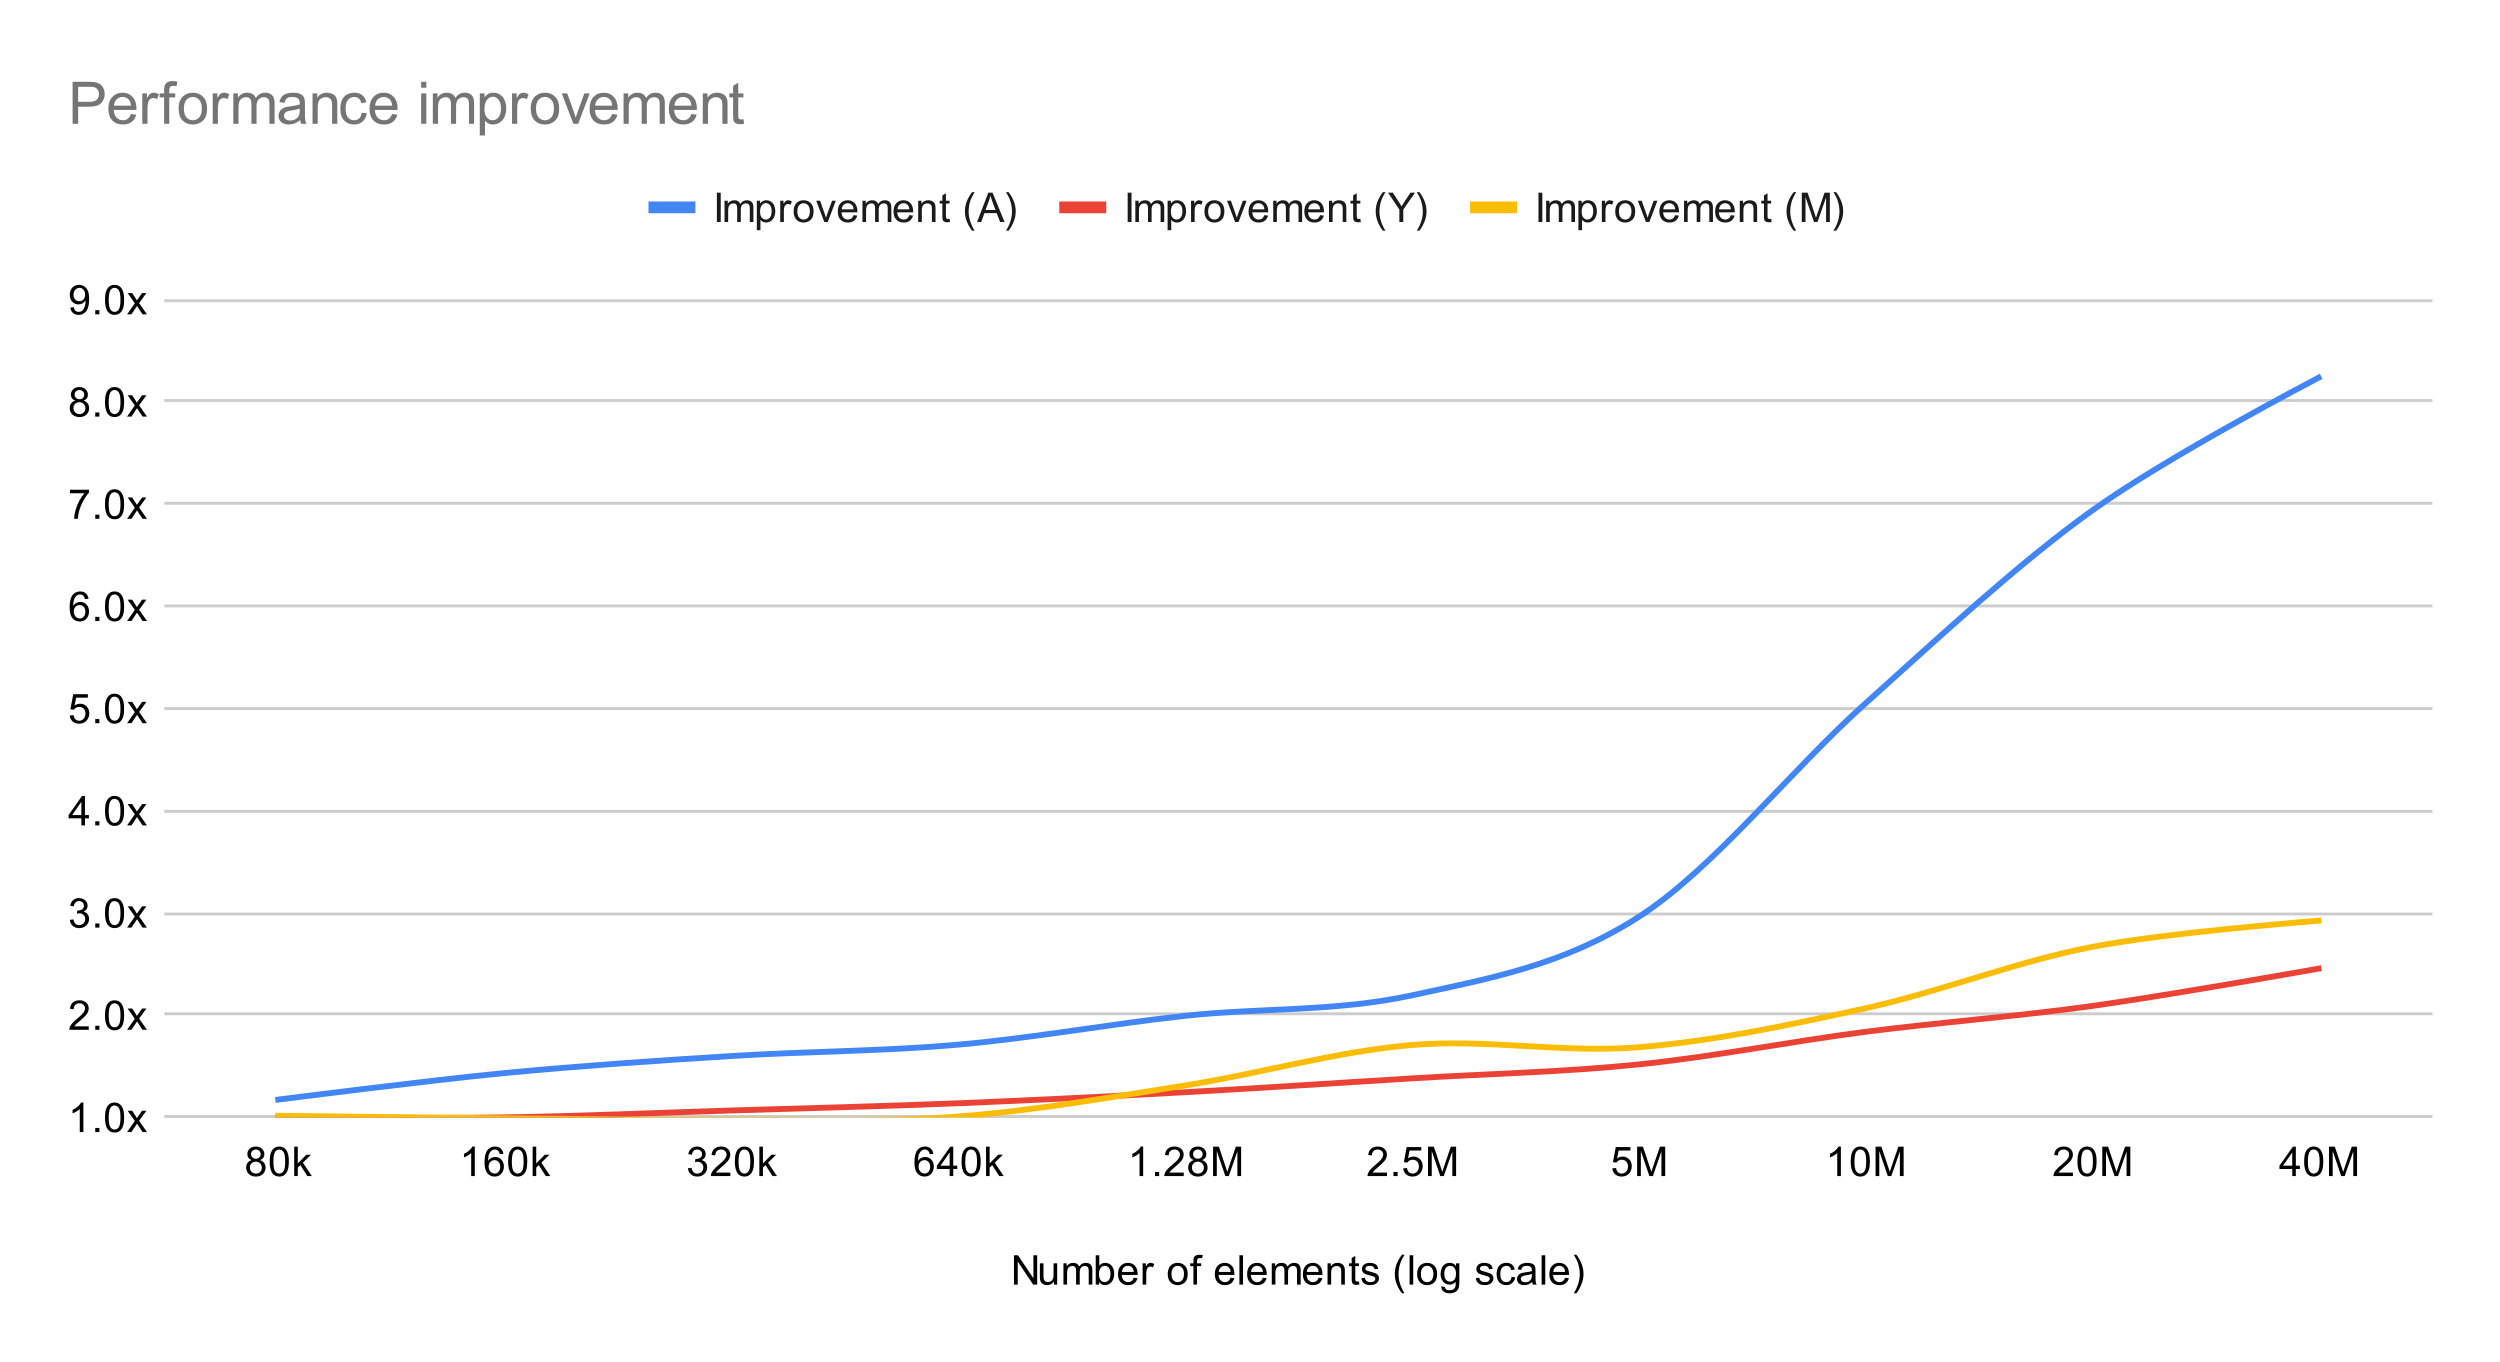<svg version="1.1" viewBox="0.0 0.0 852.0 464.0" fill="none" stroke="none" stroke-linecap="square" stroke-miterlimit="10" width="852" height="464" xmlns:xlink="http://www.w3.org/1999/xlink" xmlns="http://www.w3.org/2000/svg"><path fill="#ffffff" d="M0 0L852.0 0L852.0 464.0L0 464.0L0 0Z" fill-rule="nonzero"/><path stroke="#cccccc" stroke-width="1.0" stroke-linecap="butt" d="M56.5 380.5L828.5 380.5" fill-rule="nonzero"/><path stroke="#cccccc" stroke-width="1.0" stroke-linecap="butt" d="M56.5 345.5L828.5 345.5" fill-rule="nonzero"/><path stroke="#cccccc" stroke-width="1.0" stroke-linecap="butt" d="M56.5 311.5L828.5 311.5" fill-rule="nonzero"/><path stroke="#cccccc" stroke-width="1.0" stroke-linecap="butt" d="M56.5 276.5L828.5 276.5" fill-rule="nonzero"/><path stroke="#cccccc" stroke-width="1.0" stroke-linecap="butt" d="M56.5 241.5L828.5 241.5" fill-rule="nonzero"/><path stroke="#cccccc" stroke-width="1.0" stroke-linecap="butt" d="M56.5 206.5L828.5 206.5" fill-rule="nonzero"/><path stroke="#cccccc" stroke-width="1.0" stroke-linecap="butt" d="M56.5 171.5L828.5 171.5" fill-rule="nonzero"/><path stroke="#cccccc" stroke-width="1.0" stroke-linecap="butt" d="M56.5 136.5L828.5 136.5" fill-rule="nonzero"/><path stroke="#cccccc" stroke-width="1.0" stroke-linecap="butt" d="M56.5 102.5L828.5 102.5" fill-rule="nonzero"/><clipPath id="id_0"><path d="M56.2 102.133L828.8 102.133L828.8 380.8L56.2 380.8L56.2 102.133Z" clip-rule="nonzero"/></clipPath><path stroke="#4285f4" stroke-width="2.0" stroke-linecap="butt" clip-path="url(#id_0)" d="M94.83 374.734C94.83 374.734 146.337 368.157 172.09 365.682C197.843 363.207 223.597 361.495 249.35 359.884C275.103 358.272 300.857 358.295 326.61 356.013C352.363 353.73 378.117 348.99 403.87 346.192C429.623 343.393 455.377 344.83 481.13 339.219C506.883 333.609 532.637 329.096 558.39 312.527C584.143 295.958 609.897 262.884 635.65 239.806C661.403 216.727 687.157 192.57 712.91 174.056C738.663 155.542 790.17 128.72 790.17 128.72" fill-rule="nonzero"/><path stroke="#ea4335" stroke-width="2.0" stroke-linecap="butt" clip-path="url(#id_0)" d="M94.83 380.847C94.83 380.847 146.337 381.199 172.09 380.799C197.843 380.399 223.597 379.249 249.35 378.448C275.103 377.647 300.857 377.027 326.61 375.99C352.363 374.953 378.117 373.639 403.87 372.225C429.623 370.811 455.377 369.084 481.13 367.507C506.883 365.929 532.637 365.4 558.39 362.758C584.143 360.116 609.897 354.973 635.65 351.654C661.403 348.336 687.157 346.441 712.91 342.849C738.663 339.258 790.17 330.105 790.17 330.105" fill-rule="nonzero"/><path stroke="#fbbc04" stroke-width="2.0" stroke-linecap="butt" clip-path="url(#id_0)" d="M94.83 380.257C94.83 380.257 146.337 380.886 172.09 381.113C197.843 381.34 223.597 381.721 249.35 381.618C275.103 381.516 300.857 382.449 326.61 380.5C352.363 378.55 378.117 373.982 403.87 369.922C429.623 365.862 455.377 358.309 481.13 356.139C506.883 353.969 532.637 358.985 558.39 356.902C584.143 354.819 609.897 349.339 635.65 343.641C661.403 337.943 687.157 327.691 712.91 322.714C738.663 317.738 790.17 313.78 790.17 313.78" fill-rule="nonzero"/><path fill="#000000" fill-opacity="0.0" clip-path="url(#id_0)" d="M97.83 374.734C97.83 376.391 96.487 377.734 94.83 377.734C93.173 377.734 91.83 376.391 91.83 374.734C91.83 373.077 93.173 371.734 94.83 371.734C96.487 371.734 97.83 373.077 97.83 374.734Z" fill-rule="nonzero"/><path fill="#000000" fill-opacity="0.0" clip-path="url(#id_0)" d="M175.09 365.682C175.09 367.339 173.747 368.682 172.09 368.682C170.433 368.682 169.09 367.339 169.09 365.682C169.09 364.025 170.433 362.682 172.09 362.682C173.747 362.682 175.09 364.025 175.09 365.682Z" fill-rule="nonzero"/><path fill="#000000" fill-opacity="0.0" clip-path="url(#id_0)" d="M252.35 359.884C252.35 361.541 251.007 362.884 249.35 362.884C247.693 362.884 246.35 361.541 246.35 359.884C246.35 358.227 247.693 356.884 249.35 356.884C251.007 356.884 252.35 358.227 252.35 359.884Z" fill-rule="nonzero"/><path fill="#000000" fill-opacity="0.0" clip-path="url(#id_0)" d="M329.61 356.013C329.61 357.669 328.267 359.013 326.61 359.013C324.953 359.013 323.61 357.669 323.61 356.013C323.61 354.356 324.953 353.013 326.61 353.013C328.267 353.013 329.61 354.356 329.61 356.013Z" fill-rule="nonzero"/><path fill="#000000" fill-opacity="0.0" clip-path="url(#id_0)" d="M406.87 346.192C406.87 347.848 405.527 349.192 403.87 349.192C402.213 349.192 400.87 347.848 400.87 346.192C400.87 344.535 402.213 343.192 403.87 343.192C405.527 343.192 406.87 344.535 406.87 346.192Z" fill-rule="nonzero"/><path fill="#000000" fill-opacity="0.0" clip-path="url(#id_0)" d="M484.13 339.219C484.13 340.876 482.787 342.219 481.13 342.219C479.473 342.219 478.13 340.876 478.13 339.219C478.13 337.563 479.473 336.219 481.13 336.219C482.787 336.219 484.13 337.563 484.13 339.219Z" fill-rule="nonzero"/><path fill="#000000" fill-opacity="0.0" clip-path="url(#id_0)" d="M561.39 312.527C561.39 314.184 560.047 315.527 558.39 315.527C556.733 315.527 555.39 314.184 555.39 312.527C555.39 310.87 556.733 309.527 558.39 309.527C560.047 309.527 561.39 310.87 561.39 312.527Z" fill-rule="nonzero"/><path fill="#000000" fill-opacity="0.0" clip-path="url(#id_0)" d="M638.65 239.806C638.65 241.462 637.307 242.806 635.65 242.806C633.993 242.806 632.65 241.462 632.65 239.806C632.65 238.149 633.993 236.806 635.65 236.806C637.307 236.806 638.65 238.149 638.65 239.806Z" fill-rule="nonzero"/><path fill="#000000" fill-opacity="0.0" clip-path="url(#id_0)" d="M715.91 174.056C715.91 175.713 714.567 177.056 712.91 177.056C711.253 177.056 709.91 175.713 709.91 174.056C709.91 172.399 711.253 171.056 712.91 171.056C714.567 171.056 715.91 172.399 715.91 174.056Z" fill-rule="nonzero"/><path fill="#000000" fill-opacity="0.0" clip-path="url(#id_0)" d="M793.17 128.72C793.17 130.377 791.827 131.72 790.17 131.72C788.513 131.72 787.17 130.377 787.17 128.72C787.17 127.063 788.513 125.72 790.17 125.72C791.827 125.72 793.17 127.063 793.17 128.72Z" fill-rule="nonzero"/><path fill="#000000" fill-opacity="0.0" clip-path="url(#id_0)" d="M97.83 380.847C97.83 382.504 96.487 383.847 94.83 383.847C93.173 383.847 91.83 382.504 91.83 380.847C91.83 379.19 93.173 377.847 94.83 377.847C96.487 377.847 97.83 379.19 97.83 380.847Z" fill-rule="nonzero"/><path fill="#000000" fill-opacity="0.0" clip-path="url(#id_0)" d="M175.09 380.799C175.09 382.456 173.747 383.799 172.09 383.799C170.433 383.799 169.09 382.456 169.09 380.799C169.09 379.142 170.433 377.799 172.09 377.799C173.747 377.799 175.09 379.142 175.09 380.799Z" fill-rule="nonzero"/><path fill="#000000" fill-opacity="0.0" clip-path="url(#id_0)" d="M252.35 378.448C252.35 380.105 251.007 381.448 249.35 381.448C247.693 381.448 246.35 380.105 246.35 378.448C246.35 376.791 247.693 375.448 249.35 375.448C251.007 375.448 252.35 376.791 252.35 378.448Z" fill-rule="nonzero"/><path fill="#000000" fill-opacity="0.0" clip-path="url(#id_0)" d="M329.61 375.99C329.61 377.647 328.267 378.99 326.61 378.99C324.953 378.99 323.61 377.647 323.61 375.99C323.61 374.333 324.953 372.99 326.61 372.99C328.267 372.99 329.61 374.333 329.61 375.99Z" fill-rule="nonzero"/><path fill="#000000" fill-opacity="0.0" clip-path="url(#id_0)" d="M406.87 372.225C406.87 373.882 405.527 375.225 403.87 375.225C402.213 375.225 400.87 373.882 400.87 372.225C400.87 370.568 402.213 369.225 403.87 369.225C405.527 369.225 406.87 370.568 406.87 372.225Z" fill-rule="nonzero"/><path fill="#000000" fill-opacity="0.0" clip-path="url(#id_0)" d="M484.13 367.507C484.13 369.163 482.787 370.507 481.13 370.507C479.473 370.507 478.13 369.163 478.13 367.507C478.13 365.85 479.473 364.507 481.13 364.507C482.787 364.507 484.13 365.85 484.13 367.507Z" fill-rule="nonzero"/><path fill="#000000" fill-opacity="0.0" clip-path="url(#id_0)" d="M561.39 362.758C561.39 364.415 560.047 365.758 558.39 365.758C556.733 365.758 555.39 364.415 555.39 362.758C555.39 361.101 556.733 359.758 558.39 359.758C560.047 359.758 561.39 361.101 561.39 362.758Z" fill-rule="nonzero"/><path fill="#000000" fill-opacity="0.0" clip-path="url(#id_0)" d="M638.65 351.654C638.65 353.311 637.307 354.654 635.65 354.654C633.993 354.654 632.65 353.311 632.65 351.654C632.65 349.998 633.993 348.654 635.65 348.654C637.307 348.654 638.65 349.998 638.65 351.654Z" fill-rule="nonzero"/><path fill="#000000" fill-opacity="0.0" clip-path="url(#id_0)" d="M715.91 342.849C715.91 344.506 714.567 345.849 712.91 345.849C711.253 345.849 709.91 344.506 709.91 342.849C709.91 341.193 711.253 339.849 712.91 339.849C714.567 339.849 715.91 341.193 715.91 342.849Z" fill-rule="nonzero"/><path fill="#000000" fill-opacity="0.0" clip-path="url(#id_0)" d="M793.17 330.105C793.17 331.762 791.827 333.105 790.17 333.105C788.513 333.105 787.17 331.762 787.17 330.105C787.17 328.448 788.513 327.105 790.17 327.105C791.827 327.105 793.17 328.448 793.17 330.105Z" fill-rule="nonzero"/><path fill="#000000" fill-opacity="0.0" clip-path="url(#id_0)" d="M97.83 380.257C97.83 381.914 96.487 383.257 94.83 383.257C93.173 383.257 91.83 381.914 91.83 380.257C91.83 378.601 93.173 377.257 94.83 377.257C96.487 377.257 97.83 378.601 97.83 380.257Z" fill-rule="nonzero"/><path fill="#000000" fill-opacity="0.0" clip-path="url(#id_0)" d="M175.09 381.113C175.09 382.77 173.747 384.113 172.09 384.113C170.433 384.113 169.09 382.77 169.09 381.113C169.09 379.456 170.433 378.113 172.09 378.113C173.747 378.113 175.09 379.456 175.09 381.113Z" fill-rule="nonzero"/><path fill="#000000" fill-opacity="0.0" clip-path="url(#id_0)" d="M252.35 381.618C252.35 383.275 251.007 384.618 249.35 384.618C247.693 384.618 246.35 383.275 246.35 381.618C246.35 379.962 247.693 378.618 249.35 378.618C251.007 378.618 252.35 379.962 252.35 381.618Z" fill-rule="nonzero"/><path fill="#000000" fill-opacity="0.0" clip-path="url(#id_0)" d="M329.61 380.5C329.61 382.156 328.267 383.5 326.61 383.5C324.953 383.5 323.61 382.156 323.61 380.5C323.61 378.843 324.953 377.5 326.61 377.5C328.267 377.5 329.61 378.843 329.61 380.5Z" fill-rule="nonzero"/><path fill="#000000" fill-opacity="0.0" clip-path="url(#id_0)" d="M406.87 369.922C406.87 371.579 405.527 372.922 403.87 372.922C402.213 372.922 400.87 371.579 400.87 369.922C400.87 368.265 402.213 366.922 403.87 366.922C405.527 366.922 406.87 368.265 406.87 369.922Z" fill-rule="nonzero"/><path fill="#000000" fill-opacity="0.0" clip-path="url(#id_0)" d="M484.13 356.139C484.13 357.796 482.787 359.139 481.13 359.139C479.473 359.139 478.13 357.796 478.13 356.139C478.13 354.482 479.473 353.139 481.13 353.139C482.787 353.139 484.13 354.482 484.13 356.139Z" fill-rule="nonzero"/><path fill="#000000" fill-opacity="0.0" clip-path="url(#id_0)" d="M561.39 356.902C561.39 358.559 560.047 359.902 558.39 359.902C556.733 359.902 555.39 358.559 555.39 356.902C555.39 355.245 556.733 353.902 558.39 353.902C560.047 353.902 561.39 355.245 561.39 356.902Z" fill-rule="nonzero"/><path fill="#000000" fill-opacity="0.0" clip-path="url(#id_0)" d="M638.65 343.641C638.65 345.298 637.307 346.641 635.65 346.641C633.993 346.641 632.65 345.298 632.65 343.641C632.65 341.984 633.993 340.641 635.65 340.641C637.307 340.641 638.65 341.984 638.65 343.641Z" fill-rule="nonzero"/><path fill="#000000" fill-opacity="0.0" clip-path="url(#id_0)" d="M715.91 322.714C715.91 324.371 714.567 325.714 712.91 325.714C711.253 325.714 709.91 324.371 709.91 322.714C709.91 321.057 711.253 319.714 712.91 319.714C714.567 319.714 715.91 321.057 715.91 322.714Z" fill-rule="nonzero"/><path fill="#000000" fill-opacity="0.0" clip-path="url(#id_0)" d="M793.17 313.78C793.17 315.437 791.827 316.78 790.17 316.78C788.513 316.78 787.17 315.437 787.17 313.78C787.17 312.123 788.513 310.78 790.17 310.78C791.827 310.78 793.17 312.123 793.17 313.78Z" fill-rule="nonzero"/><path fill="#000000" d="M345.562 437.8L345.562 427.784L346.922 427.784L352.188 435.644L352.188 427.784L353.469 427.784L353.469 437.8L352.109 437.8L346.844 429.925L346.844 437.8L345.562 437.8ZM359.188 437.8L359.188 436.738Q358.328 437.972 356.875 437.972Q356.234 437.972 355.672 437.722Q355.125 437.472 354.844 437.097Q354.578 436.722 354.469 436.191Q354.391 435.831 354.391 435.034L354.391 430.534L355.625 430.534L355.625 434.566Q355.625 435.534 355.703 435.863Q355.812 436.347 356.188 436.628Q356.562 436.909 357.125 436.909Q357.672 436.909 358.156 436.628Q358.641 436.331 358.844 435.847Q359.047 435.363 359.047 434.425L359.047 430.534L360.281 430.534L360.281 437.8L359.188 437.8ZM362.422 437.8L362.422 430.534L363.531 430.534L363.531 431.566Q363.859 431.019 364.422 430.706Q365.0 430.378 365.719 430.378Q366.531 430.378 367.047 430.722Q367.562 431.05 367.781 431.644Q368.641 430.378 370.016 430.378Q371.094 430.378 371.672 430.972Q372.266 431.566 372.266 432.816L372.266 437.8L371.031 437.8L371.031 433.222Q371.031 432.488 370.906 432.159Q370.797 431.831 370.484 431.644Q370.172 431.441 369.75 431.441Q368.984 431.441 368.469 431.956Q367.969 432.456 367.969 433.581L367.969 437.8L366.734 437.8L366.734 433.081Q366.734 432.269 366.438 431.863Q366.141 431.441 365.453 431.441Q364.938 431.441 364.484 431.722Q364.047 431.988 363.844 432.519Q363.656 433.034 363.656 434.034L363.656 437.8L362.422 437.8ZM374.562 437.8L373.422 437.8L373.422 427.784L374.641 427.784L374.641 431.347Q375.422 430.378 376.641 430.378Q377.312 430.378 377.906 430.644Q378.5 430.909 378.891 431.409Q379.281 431.894 379.5 432.581Q379.719 433.269 379.719 434.066Q379.719 435.925 378.781 436.956Q377.859 437.972 376.578 437.972Q375.297 437.972 374.562 436.894L374.562 437.8ZM374.547 434.113Q374.547 435.425 374.906 436.003Q375.484 436.956 376.469 436.956Q377.281 436.956 377.859 436.253Q378.453 435.55 378.453 434.159Q378.453 432.738 377.891 432.066Q377.328 431.394 376.531 431.394Q375.719 431.394 375.125 432.097Q374.547 432.784 374.547 434.113ZM386.391 435.456L387.672 435.613Q387.359 436.738 386.547 437.363Q385.734 437.972 384.469 437.972Q382.875 437.972 381.938 436.988Q381.016 436.003 381.016 434.238Q381.016 432.394 381.953 431.394Q382.906 430.378 384.406 430.378Q385.859 430.378 386.781 431.378Q387.703 432.363 387.703 434.159Q387.703 434.269 387.703 434.488L382.281 434.488Q382.359 435.675 382.953 436.316Q383.562 436.956 384.484 436.956Q385.156 436.956 385.625 436.597Q386.109 436.238 386.391 435.456ZM382.359 433.472L386.406 433.472Q386.328 432.55 385.938 432.097Q385.359 431.394 384.422 431.394Q383.562 431.394 382.984 431.956Q382.422 432.519 382.359 433.472ZM389.406 437.8L389.406 430.534L390.516 430.534L390.516 431.644Q390.938 430.863 391.297 430.628Q391.656 430.378 392.094 430.378Q392.719 430.378 393.359 430.769L392.938 431.909Q392.484 431.644 392.031 431.644Q391.625 431.644 391.297 431.894Q390.984 432.128 390.844 432.566Q390.641 433.222 390.641 434.003L390.641 437.8L389.406 437.8ZM397.969 434.175Q397.969 432.159 399.094 431.175Q400.016 430.378 401.375 430.378Q402.859 430.378 403.812 431.363Q404.766 432.331 404.766 434.066Q404.766 435.472 404.344 436.284Q403.922 437.081 403.109 437.534Q402.312 437.972 401.375 437.972Q399.844 437.972 398.906 436.988Q397.969 436.003 397.969 434.175ZM399.234 434.175Q399.234 435.566 399.844 436.269Q400.453 436.956 401.375 436.956Q402.281 436.956 402.891 436.253Q403.5 435.55 403.5 434.128Q403.5 432.784 402.891 432.097Q402.281 431.394 401.375 431.394Q400.453 431.394 399.844 432.081Q399.234 432.769 399.234 434.175ZM406.719 437.8L406.719 431.503L405.625 431.503L405.625 430.534L406.719 430.534L406.719 429.769Q406.719 429.034 406.844 428.675Q407.031 428.206 407.469 427.909Q407.922 427.613 408.734 427.613Q409.25 427.613 409.875 427.738L409.688 428.8Q409.312 428.738 408.969 428.738Q408.406 428.738 408.172 428.972Q407.938 429.206 407.938 429.863L407.938 430.534L409.359 430.534L409.359 431.503L407.938 431.503L407.938 437.8L406.719 437.8ZM419.391 435.456L420.672 435.613Q420.359 436.738 419.547 437.363Q418.734 437.972 417.469 437.972Q415.875 437.972 414.938 436.988Q414.016 436.003 414.016 434.238Q414.016 432.394 414.953 431.394Q415.906 430.378 417.406 430.378Q418.859 430.378 419.781 431.378Q420.703 432.363 420.703 434.159Q420.703 434.269 420.703 434.488L415.281 434.488Q415.359 435.675 415.953 436.316Q416.562 436.956 417.484 436.956Q418.156 436.956 418.625 436.597Q419.109 436.238 419.391 435.456ZM415.359 433.472L419.406 433.472Q419.328 432.55 418.938 432.097Q418.359 431.394 417.422 431.394Q416.562 431.394 415.984 431.956Q415.422 432.519 415.359 433.472ZM422.391 437.8L422.391 427.784L423.625 427.784L423.625 437.8L422.391 437.8ZM430.391 435.456L431.672 435.613Q431.359 436.738 430.547 437.363Q429.734 437.972 428.469 437.972Q426.875 437.972 425.938 436.988Q425.016 436.003 425.016 434.238Q425.016 432.394 425.953 431.394Q426.906 430.378 428.406 430.378Q429.859 430.378 430.781 431.378Q431.703 432.363 431.703 434.159Q431.703 434.269 431.703 434.488L426.281 434.488Q426.359 435.675 426.953 436.316Q427.562 436.956 428.484 436.956Q429.156 436.956 429.625 436.597Q430.109 436.238 430.391 435.456ZM426.359 433.472L430.406 433.472Q430.328 432.55 429.938 432.097Q429.359 431.394 428.422 431.394Q427.562 431.394 426.984 431.956Q426.422 432.519 426.359 433.472ZM433.422 437.8L433.422 430.534L434.531 430.534L434.531 431.566Q434.859 431.019 435.422 430.706Q436.0 430.378 436.719 430.378Q437.531 430.378 438.047 430.722Q438.562 431.05 438.781 431.644Q439.641 430.378 441.016 430.378Q442.094 430.378 442.672 430.972Q443.266 431.566 443.266 432.816L443.266 437.8L442.031 437.8L442.031 433.222Q442.031 432.488 441.906 432.159Q441.797 431.831 441.484 431.644Q441.172 431.441 440.75 431.441Q439.984 431.441 439.469 431.956Q438.969 432.456 438.969 433.581L438.969 437.8L437.734 437.8L437.734 433.081Q437.734 432.269 437.438 431.863Q437.141 431.441 436.453 431.441Q435.938 431.441 435.484 431.722Q435.047 431.988 434.844 432.519Q434.656 433.034 434.656 434.034L434.656 437.8L433.422 437.8ZM449.391 435.456L450.672 435.613Q450.359 436.738 449.547 437.363Q448.734 437.972 447.469 437.972Q445.875 437.972 444.938 436.988Q444.016 436.003 444.016 434.238Q444.016 432.394 444.953 431.394Q445.906 430.378 447.406 430.378Q448.859 430.378 449.781 431.378Q450.703 432.363 450.703 434.159Q450.703 434.269 450.703 434.488L445.281 434.488Q445.359 435.675 445.953 436.316Q446.562 436.956 447.484 436.956Q448.156 436.956 448.625 436.597Q449.109 436.238 449.391 435.456ZM445.359 433.472L449.406 433.472Q449.328 432.55 448.938 432.097Q448.359 431.394 447.422 431.394Q446.562 431.394 445.984 431.956Q445.422 432.519 445.359 433.472ZM452.422 437.8L452.422 430.534L453.531 430.534L453.531 431.566Q454.328 430.378 455.844 430.378Q456.5 430.378 457.047 430.613Q457.594 430.847 457.859 431.238Q458.141 431.613 458.25 432.144Q458.328 432.488 458.328 433.331L458.328 437.8L457.094 437.8L457.094 433.378Q457.094 432.628 456.953 432.269Q456.812 431.894 456.438 431.675Q456.078 431.441 455.578 431.441Q454.797 431.441 454.219 431.941Q453.656 432.441 453.656 433.831L453.656 437.8L452.422 437.8ZM463.109 436.706L463.281 437.784Q462.766 437.894 462.359 437.894Q461.688 437.894 461.312 437.691Q460.953 437.472 460.797 437.128Q460.656 436.784 460.656 435.675L460.656 431.503L459.75 431.503L459.75 430.534L460.656 430.534L460.656 428.738L461.875 428.003L461.875 430.534L463.109 430.534L463.109 431.503L461.875 431.503L461.875 435.738Q461.875 436.269 461.938 436.425Q462.0 436.566 462.141 436.659Q462.297 436.753 462.562 436.753Q462.781 436.753 463.109 436.706ZM463.938 435.628L465.141 435.441Q465.25 436.175 465.719 436.566Q466.188 436.956 467.031 436.956Q467.875 436.956 468.281 436.613Q468.703 436.269 468.703 435.8Q468.703 435.378 468.328 435.144Q468.078 434.972 467.078 434.722Q465.719 434.378 465.188 434.128Q464.672 433.878 464.406 433.441Q464.141 433.003 464.141 432.472Q464.141 431.988 464.359 431.581Q464.578 431.159 464.969 430.878Q465.25 430.675 465.734 430.534Q466.234 430.378 466.812 430.378Q467.656 430.378 468.297 430.628Q468.953 430.863 469.266 431.284Q469.578 431.706 469.688 432.409L468.484 432.581Q468.406 432.019 468.0 431.706Q467.609 431.394 466.891 431.394Q466.047 431.394 465.688 431.675Q465.328 431.941 465.328 432.331Q465.328 432.566 465.469 432.753Q465.625 432.956 465.953 433.081Q466.125 433.144 467.031 433.394Q468.344 433.753 468.859 433.972Q469.375 434.191 469.656 434.613Q469.953 435.034 469.953 435.659Q469.953 436.284 469.594 436.831Q469.25 437.363 468.562 437.675Q467.891 437.972 467.031 437.972Q465.625 437.972 464.875 437.378Q464.141 436.784 463.938 435.628ZM477.781 440.753Q476.75 439.456 476.047 437.738Q475.344 436.019 475.344 434.175Q475.344 432.55 475.875 431.05Q476.484 429.316 477.781 427.613L478.656 427.613Q477.828 429.034 477.562 429.644Q477.141 430.581 476.906 431.613Q476.609 432.878 476.609 434.175Q476.609 437.472 478.656 440.753L477.781 440.753ZM480.391 437.8L480.391 427.784L481.625 427.784L481.625 437.8L480.391 437.8ZM482.969 434.175Q482.969 432.159 484.094 431.175Q485.016 430.378 486.375 430.378Q487.859 430.378 488.812 431.363Q489.766 432.331 489.766 434.066Q489.766 435.472 489.344 436.284Q488.922 437.081 488.109 437.534Q487.312 437.972 486.375 437.972Q484.844 437.972 483.906 436.988Q482.969 436.003 482.969 434.175ZM484.234 434.175Q484.234 435.566 484.844 436.269Q485.453 436.956 486.375 436.956Q487.281 436.956 487.891 436.253Q488.5 435.55 488.5 434.128Q488.5 432.784 487.891 432.097Q487.281 431.394 486.375 431.394Q485.453 431.394 484.844 432.081Q484.234 432.769 484.234 434.175ZM491.203 438.409L492.391 438.581Q492.469 439.128 492.812 439.394Q493.266 439.722 494.062 439.722Q494.922 439.722 495.375 439.378Q495.844 439.05 496.016 438.425Q496.109 438.05 496.094 436.847Q495.297 437.8 494.094 437.8Q492.594 437.8 491.766 436.722Q490.953 435.644 490.953 434.128Q490.953 433.097 491.328 432.222Q491.703 431.331 492.406 430.863Q493.125 430.378 494.094 430.378Q495.375 430.378 496.219 431.409L496.219 430.534L497.344 430.534L497.344 436.816Q497.344 438.519 497.0 439.222Q496.656 439.925 495.906 440.331Q495.156 440.753 494.062 440.753Q492.766 440.753 491.969 440.159Q491.172 439.581 491.203 438.409ZM492.219 434.034Q492.219 435.472 492.781 436.128Q493.344 436.784 494.203 436.784Q495.047 436.784 495.625 436.128Q496.203 435.472 496.203 434.081Q496.203 432.753 495.609 432.081Q495.016 431.394 494.188 431.394Q493.359 431.394 492.781 432.066Q492.219 432.722 492.219 434.034ZM502.938 435.628L504.141 435.441Q504.25 436.175 504.719 436.566Q505.188 436.956 506.031 436.956Q506.875 436.956 507.281 436.613Q507.703 436.269 507.703 435.8Q507.703 435.378 507.328 435.144Q507.078 434.972 506.078 434.722Q504.719 434.378 504.188 434.128Q503.672 433.878 503.406 433.441Q503.141 433.003 503.141 432.472Q503.141 431.988 503.359 431.581Q503.578 431.159 503.969 430.878Q504.25 430.675 504.734 430.534Q505.234 430.378 505.812 430.378Q506.656 430.378 507.297 430.628Q507.953 430.863 508.266 431.284Q508.578 431.706 508.688 432.409L507.484 432.581Q507.406 432.019 507.0 431.706Q506.609 431.394 505.891 431.394Q505.047 431.394 504.688 431.675Q504.328 431.941 504.328 432.331Q504.328 432.566 504.469 432.753Q504.625 432.956 504.953 433.081Q505.125 433.144 506.031 433.394Q507.344 433.753 507.859 433.972Q508.375 434.191 508.656 434.613Q508.953 435.034 508.953 435.659Q508.953 436.284 508.594 436.831Q508.25 437.363 507.562 437.675Q506.891 437.972 506.031 437.972Q504.625 437.972 503.875 437.378Q503.141 436.784 502.938 435.628ZM515.156 435.144L516.375 435.3Q516.172 436.55 515.344 437.269Q514.531 437.972 513.344 437.972Q511.859 437.972 510.953 437.003Q510.047 436.019 510.047 434.191Q510.047 433.019 510.438 432.144Q510.828 431.253 511.625 430.816Q512.422 430.378 513.359 430.378Q514.531 430.378 515.281 430.972Q516.047 431.566 516.25 432.675L515.062 432.863Q514.891 432.128 514.453 431.769Q514.016 431.394 513.406 431.394Q512.469 431.394 511.891 432.066Q511.312 432.722 511.312 434.159Q511.312 435.628 511.875 436.3Q512.438 436.956 513.328 436.956Q514.062 436.956 514.547 436.519Q515.031 436.066 515.156 435.144ZM522.156 436.909Q521.484 437.488 520.844 437.738Q520.219 437.972 519.484 437.972Q518.297 437.972 517.641 437.394Q517.0 436.8 517.0 435.878Q517.0 435.347 517.234 434.909Q517.484 434.472 517.875 434.206Q518.281 433.941 518.766 433.8Q519.125 433.706 519.859 433.613Q521.359 433.441 522.062 433.191Q522.062 432.941 522.062 432.878Q522.062 432.113 521.719 431.816Q521.25 431.394 520.312 431.394Q519.453 431.394 519.031 431.706Q518.625 432.003 518.422 432.769L517.219 432.613Q517.375 431.831 517.75 431.363Q518.141 430.894 518.844 430.644Q519.562 430.378 520.5 430.378Q521.422 430.378 522.0 430.597Q522.578 430.816 522.844 431.144Q523.125 431.472 523.234 431.988Q523.297 432.3 523.297 433.113L523.297 434.753Q523.297 436.472 523.375 436.925Q523.453 437.378 523.688 437.8L522.406 437.8Q522.219 437.409 522.156 436.909ZM522.062 434.159Q521.391 434.425 520.047 434.628Q519.297 434.738 518.969 434.878Q518.656 435.003 518.484 435.269Q518.312 435.534 518.312 435.847Q518.312 436.347 518.688 436.675Q519.062 437.003 519.781 437.003Q520.5 437.003 521.047 436.691Q521.594 436.378 521.859 435.831Q522.062 435.425 522.062 434.613L522.062 434.159ZM525.391 437.8L525.391 427.784L526.625 427.784L526.625 437.8L525.391 437.8ZM533.391 435.456L534.672 435.613Q534.359 436.738 533.547 437.363Q532.734 437.972 531.469 437.972Q529.875 437.972 528.938 436.988Q528.016 436.003 528.016 434.238Q528.016 432.394 528.953 431.394Q529.906 430.378 531.406 430.378Q532.859 430.378 533.781 431.378Q534.703 432.363 534.703 434.159Q534.703 434.269 534.703 434.488L529.281 434.488Q529.359 435.675 529.953 436.316Q530.562 436.956 531.484 436.956Q532.156 436.956 532.625 436.597Q533.109 436.238 533.391 435.456ZM529.359 433.472L533.406 433.472Q533.328 432.55 532.938 432.097Q532.359 431.394 531.422 431.394Q530.562 431.394 529.984 431.956Q529.422 432.519 529.359 433.472ZM537.234 440.753L536.344 440.753Q538.391 437.472 538.391 434.175Q538.391 432.894 538.094 431.628Q537.859 430.597 537.453 429.659Q537.188 429.05 536.344 427.613L537.234 427.613Q538.516 429.316 539.125 431.05Q539.656 432.55 539.656 434.175Q539.656 436.019 538.938 437.738Q538.234 439.456 537.234 440.753Z" fill-rule="nonzero"/><path fill="#000000" d="M28.419 385.8L27.184 385.8L27.184 377.956Q26.747 378.378 26.012 378.816Q25.294 379.238 24.731 379.441L24.731 378.253Q25.762 377.769 26.528 377.081Q27.309 376.394 27.622 375.738L28.419 375.738L28.419 385.8ZM32.466 385.8L32.466 384.394L33.872 384.394L33.872 385.8L32.466 385.8ZM35.778 380.863Q35.778 379.081 36.138 378.003Q36.513 376.909 37.231 376.331Q37.95 375.738 39.044 375.738Q39.856 375.738 40.466 376.066Q41.075 376.394 41.466 377.003Q41.872 377.613 42.091 378.488Q42.309 379.363 42.309 380.863Q42.309 382.628 41.95 383.706Q41.591 384.784 40.872 385.378Q40.153 385.972 39.044 385.972Q37.606 385.972 36.778 384.925Q35.778 383.675 35.778 380.863ZM37.044 380.863Q37.044 383.331 37.622 384.144Q38.2 384.956 39.044 384.956Q39.903 384.956 40.481 384.144Q41.059 383.316 41.059 380.863Q41.059 378.378 40.481 377.566Q39.903 376.753 39.028 376.753Q38.184 376.753 37.684 377.472Q37.044 378.394 37.044 380.863ZM43.309 385.8L45.95 382.019L43.497 378.534L45.044 378.534L46.153 380.238Q46.466 380.722 46.653 381.05Q46.966 380.597 47.216 380.253L48.434 378.534L49.903 378.534L47.403 381.956L50.091 385.8L48.591 385.8L47.091 383.55L46.7 382.941L44.794 385.8L43.309 385.8Z" fill-rule="nonzero"/><path fill="#000000" d="M30.247 349.779L30.247 350.967L23.622 350.967Q23.606 350.529 23.762 350.107Q24.028 349.435 24.575 348.779Q25.137 348.123 26.184 347.264Q27.825 345.92 28.387 345.139Q28.966 344.357 28.966 343.654Q28.966 342.92 28.434 342.42Q27.919 341.92 27.091 341.92Q26.2 341.92 25.653 342.451Q25.122 342.982 25.122 343.935L23.856 343.795Q23.981 342.389 24.825 341.654Q25.684 340.904 27.106 340.904Q28.559 340.904 29.387 341.701Q30.231 342.498 30.231 343.685Q30.231 344.295 29.981 344.873Q29.747 345.451 29.169 346.092Q28.606 346.732 27.278 347.857Q26.169 348.779 25.856 349.123Q25.544 349.451 25.341 349.779L30.247 349.779ZM32.466 350.967L32.466 349.56L33.872 349.56L33.872 350.967L32.466 350.967ZM35.778 346.029Q35.778 344.248 36.138 343.17Q36.513 342.076 37.231 341.498Q37.95 340.904 39.044 340.904Q39.856 340.904 40.466 341.232Q41.075 341.56 41.466 342.17Q41.872 342.779 42.091 343.654Q42.309 344.529 42.309 346.029Q42.309 347.795 41.95 348.873Q41.591 349.951 40.872 350.545Q40.153 351.139 39.044 351.139Q37.606 351.139 36.778 350.092Q35.778 348.842 35.778 346.029ZM37.044 346.029Q37.044 348.498 37.622 349.31Q38.2 350.123 39.044 350.123Q39.903 350.123 40.481 349.31Q41.059 348.482 41.059 346.029Q41.059 343.545 40.481 342.732Q39.903 341.92 39.028 341.92Q38.184 341.92 37.684 342.639Q37.044 343.56 37.044 346.029ZM43.309 350.967L45.95 347.185L43.497 343.701L45.044 343.701L46.153 345.404Q46.466 345.889 46.653 346.217Q46.966 345.764 47.216 345.42L48.434 343.701L49.903 343.701L47.403 347.123L50.091 350.967L48.591 350.967L47.091 348.717L46.7 348.107L44.794 350.967L43.309 350.967Z" fill-rule="nonzero"/><path fill="#000000" d="M23.794 313.493L25.012 313.321Q25.231 314.368 25.731 314.836Q26.247 315.29 26.981 315.29Q27.856 315.29 28.45 314.696Q29.044 314.086 29.044 313.196Q29.044 312.352 28.481 311.805Q27.934 311.258 27.091 311.258Q26.731 311.258 26.216 311.383L26.356 310.305Q26.481 310.321 26.544 310.321Q27.341 310.321 27.966 309.915Q28.591 309.508 28.591 308.649Q28.591 307.977 28.137 307.54Q27.684 307.086 26.95 307.086Q26.231 307.086 25.747 307.54Q25.278 307.977 25.137 308.883L23.919 308.665Q24.137 307.43 24.934 306.758Q25.731 306.071 26.919 306.071Q27.747 306.071 28.434 306.43Q29.122 306.774 29.481 307.383Q29.856 307.993 29.856 308.68Q29.856 309.321 29.512 309.852Q29.169 310.383 28.481 310.711Q29.372 310.915 29.856 311.555Q30.356 312.196 30.356 313.18Q30.356 314.493 29.387 315.399Q28.434 316.305 26.981 316.305Q25.653 316.305 24.778 315.524Q23.919 314.743 23.794 313.493ZM32.466 316.133L32.466 314.727L33.872 314.727L33.872 316.133L32.466 316.133ZM35.778 311.196Q35.778 309.415 36.138 308.336Q36.513 307.243 37.231 306.665Q37.95 306.071 39.044 306.071Q39.856 306.071 40.466 306.399Q41.075 306.727 41.466 307.336Q41.872 307.946 42.091 308.821Q42.309 309.696 42.309 311.196Q42.309 312.961 41.95 314.04Q41.591 315.118 40.872 315.711Q40.153 316.305 39.044 316.305Q37.606 316.305 36.778 315.258Q35.778 314.008 35.778 311.196ZM37.044 311.196Q37.044 313.665 37.622 314.477Q38.2 315.29 39.044 315.29Q39.903 315.29 40.481 314.477Q41.059 313.649 41.059 311.196Q41.059 308.711 40.481 307.899Q39.903 307.086 39.028 307.086Q38.184 307.086 37.684 307.805Q37.044 308.727 37.044 311.196ZM43.309 316.133L45.95 312.352L43.497 308.868L45.044 308.868L46.153 310.571Q46.466 311.055 46.653 311.383Q46.966 310.93 47.216 310.586L48.434 308.868L49.903 308.868L47.403 312.29L50.091 316.133L48.591 316.133L47.091 313.883L46.7 313.274L44.794 316.133L43.309 316.133Z" fill-rule="nonzero"/><path fill="#000000" d="M27.731 281.3L27.731 278.894L23.372 278.894L23.372 277.769L27.95 271.284L28.95 271.284L28.95 277.769L30.309 277.769L30.309 278.894L28.95 278.894L28.95 281.3L27.731 281.3ZM27.731 277.769L27.731 273.253L24.591 277.769L27.731 277.769ZM32.466 281.3L32.466 279.894L33.872 279.894L33.872 281.3L32.466 281.3ZM35.778 276.363Q35.778 274.581 36.138 273.503Q36.513 272.409 37.231 271.831Q37.95 271.238 39.044 271.238Q39.856 271.238 40.466 271.566Q41.075 271.894 41.466 272.503Q41.872 273.113 42.091 273.988Q42.309 274.863 42.309 276.363Q42.309 278.128 41.95 279.206Q41.591 280.284 40.872 280.878Q40.153 281.472 39.044 281.472Q37.606 281.472 36.778 280.425Q35.778 279.175 35.778 276.363ZM37.044 276.363Q37.044 278.831 37.622 279.644Q38.2 280.456 39.044 280.456Q39.903 280.456 40.481 279.644Q41.059 278.816 41.059 276.363Q41.059 273.878 40.481 273.066Q39.903 272.253 39.028 272.253Q38.184 272.253 37.684 272.972Q37.044 273.894 37.044 276.363ZM43.309 281.3L45.95 277.519L43.497 274.034L45.044 274.034L46.153 275.738Q46.466 276.222 46.653 276.55Q46.966 276.097 47.216 275.753L48.434 274.034L49.903 274.034L47.403 277.456L50.091 281.3L48.591 281.3L47.091 279.05L46.7 278.441L44.794 281.3L43.309 281.3Z" fill-rule="nonzero"/><path fill="#000000" d="M23.778 243.842L25.075 243.732Q25.216 244.67 25.731 245.154Q26.262 245.623 26.997 245.623Q27.887 245.623 28.497 244.951Q29.122 244.279 29.122 243.185Q29.122 242.123 28.528 241.514Q27.934 240.904 26.981 240.904Q26.387 240.904 25.903 241.185Q25.434 241.451 25.153 241.873L23.997 241.732L24.966 236.576L29.95 236.576L29.95 237.764L25.95 237.764L25.419 240.451Q26.325 239.826 27.309 239.826Q28.622 239.826 29.512 240.732Q30.419 241.639 30.419 243.076Q30.419 244.435 29.637 245.42Q28.669 246.639 26.997 246.639Q25.637 246.639 24.762 245.873Q23.903 245.107 23.778 243.842ZM32.466 246.467L32.466 245.06L33.872 245.06L33.872 246.467L32.466 246.467ZM35.778 241.529Q35.778 239.748 36.138 238.67Q36.513 237.576 37.231 236.998Q37.95 236.404 39.044 236.404Q39.856 236.404 40.466 236.732Q41.075 237.06 41.466 237.67Q41.872 238.279 42.091 239.154Q42.309 240.029 42.309 241.529Q42.309 243.295 41.95 244.373Q41.591 245.451 40.872 246.045Q40.153 246.639 39.044 246.639Q37.606 246.639 36.778 245.592Q35.778 244.342 35.778 241.529ZM37.044 241.529Q37.044 243.998 37.622 244.81Q38.2 245.623 39.044 245.623Q39.903 245.623 40.481 244.81Q41.059 243.982 41.059 241.529Q41.059 239.045 40.481 238.232Q39.903 237.42 39.028 237.42Q38.184 237.42 37.684 238.139Q37.044 239.06 37.044 241.529ZM43.309 246.467L45.95 242.685L43.497 239.201L45.044 239.201L46.153 240.904Q46.466 241.389 46.653 241.717Q46.966 241.264 47.216 240.92L48.434 239.201L49.903 239.201L47.403 242.623L50.091 246.467L48.591 246.467L47.091 244.217L46.7 243.607L44.794 246.467L43.309 246.467Z" fill-rule="nonzero"/><path fill="#000000" d="M30.169 204.071L28.95 204.165Q28.778 203.43 28.481 203.102Q27.981 202.586 27.247 202.586Q26.653 202.586 26.216 202.915Q25.637 203.336 25.294 204.149Q24.966 204.961 24.95 206.461Q25.387 205.79 26.028 205.461Q26.684 205.133 27.387 205.133Q28.622 205.133 29.481 206.04Q30.341 206.946 30.341 208.383Q30.341 209.321 29.934 210.133Q29.528 210.946 28.809 211.383Q28.106 211.805 27.2 211.805Q25.669 211.805 24.7 210.68Q23.731 209.54 23.731 206.946Q23.731 204.04 24.794 202.711Q25.731 201.571 27.325 201.571Q28.512 201.571 29.262 202.243Q30.012 202.899 30.169 204.071ZM25.137 208.383Q25.137 209.024 25.403 209.602Q25.684 210.18 26.169 210.493Q26.653 210.79 27.184 210.79Q27.966 210.79 28.528 210.165Q29.091 209.54 29.091 208.461Q29.091 207.415 28.528 206.821Q27.981 206.211 27.137 206.211Q26.309 206.211 25.716 206.821Q25.137 207.415 25.137 208.383ZM32.466 211.633L32.466 210.227L33.872 210.227L33.872 211.633L32.466 211.633ZM35.778 206.696Q35.778 204.915 36.138 203.836Q36.513 202.743 37.231 202.165Q37.95 201.571 39.044 201.571Q39.856 201.571 40.466 201.899Q41.075 202.227 41.466 202.836Q41.872 203.446 42.091 204.321Q42.309 205.196 42.309 206.696Q42.309 208.461 41.95 209.54Q41.591 210.618 40.872 211.211Q40.153 211.805 39.044 211.805Q37.606 211.805 36.778 210.758Q35.778 209.508 35.778 206.696ZM37.044 206.696Q37.044 209.165 37.622 209.977Q38.2 210.79 39.044 210.79Q39.903 210.79 40.481 209.977Q41.059 209.149 41.059 206.696Q41.059 204.211 40.481 203.399Q39.903 202.586 39.028 202.586Q38.184 202.586 37.684 203.305Q37.044 204.227 37.044 206.696ZM43.309 211.633L45.95 207.852L43.497 204.368L45.044 204.368L46.153 206.071Q46.466 206.555 46.653 206.883Q46.966 206.43 47.216 206.086L48.434 204.368L49.903 204.368L47.403 207.79L50.091 211.633L48.591 211.633L47.091 209.383L46.7 208.774L44.794 211.633L43.309 211.633Z" fill-rule="nonzero"/><path fill="#000000" d="M23.856 168.097L23.856 166.909L30.356 166.909L30.356 167.863Q29.387 168.878 28.45 170.566Q27.512 172.253 26.997 174.05Q26.637 175.3 26.528 176.8L25.262 176.8Q25.278 175.613 25.716 173.941Q26.169 172.269 26.997 170.722Q27.841 169.159 28.778 168.097L23.856 168.097ZM32.466 176.8L32.466 175.394L33.872 175.394L33.872 176.8L32.466 176.8ZM35.778 171.863Q35.778 170.081 36.138 169.003Q36.513 167.909 37.231 167.331Q37.95 166.738 39.044 166.738Q39.856 166.738 40.466 167.066Q41.075 167.394 41.466 168.003Q41.872 168.613 42.091 169.488Q42.309 170.363 42.309 171.863Q42.309 173.628 41.95 174.706Q41.591 175.784 40.872 176.378Q40.153 176.972 39.044 176.972Q37.606 176.972 36.778 175.925Q35.778 174.675 35.778 171.863ZM37.044 171.863Q37.044 174.331 37.622 175.144Q38.2 175.956 39.044 175.956Q39.903 175.956 40.481 175.144Q41.059 174.316 41.059 171.863Q41.059 169.378 40.481 168.566Q39.903 167.753 39.028 167.753Q38.184 167.753 37.684 168.472Q37.044 169.394 37.044 171.863ZM43.309 176.8L45.95 173.019L43.497 169.534L45.044 169.534L46.153 171.238Q46.466 171.722 46.653 172.05Q46.966 171.597 47.216 171.253L48.434 169.534L49.903 169.534L47.403 172.956L50.091 176.8L48.591 176.8L47.091 174.55L46.7 173.941L44.794 176.8L43.309 176.8Z" fill-rule="nonzero"/><path fill="#000000" d="M25.669 136.529Q24.903 136.248 24.528 135.732Q24.169 135.217 24.169 134.482Q24.169 133.389 24.95 132.654Q25.747 131.904 27.044 131.904Q28.356 131.904 29.153 132.67Q29.966 133.435 29.966 134.529Q29.966 135.217 29.591 135.732Q29.231 136.248 28.481 136.529Q29.403 136.826 29.887 137.498Q30.372 138.17 30.372 139.107Q30.372 140.389 29.466 141.264Q28.559 142.139 27.075 142.139Q25.591 142.139 24.669 141.264Q23.762 140.373 23.762 139.06Q23.762 138.092 24.262 137.435Q24.762 136.764 25.669 136.529ZM25.434 134.451Q25.434 135.154 25.887 135.607Q26.341 136.06 27.075 136.06Q27.794 136.06 28.247 135.623Q28.7 135.17 28.7 134.514Q28.7 133.842 28.231 133.389Q27.762 132.92 27.059 132.92Q26.356 132.92 25.887 133.373Q25.434 133.81 25.434 134.451ZM25.028 139.076Q25.028 139.607 25.278 140.107Q25.528 140.592 26.012 140.857Q26.512 141.123 27.091 141.123Q27.966 141.123 28.528 140.56Q29.106 139.998 29.106 139.123Q29.106 138.232 28.512 137.654Q27.934 137.06 27.044 137.06Q26.169 137.06 25.591 137.639Q25.028 138.217 25.028 139.076ZM32.466 141.967L32.466 140.56L33.872 140.56L33.872 141.967L32.466 141.967ZM35.778 137.029Q35.778 135.248 36.138 134.17Q36.513 133.076 37.231 132.498Q37.95 131.904 39.044 131.904Q39.856 131.904 40.466 132.232Q41.075 132.56 41.466 133.17Q41.872 133.779 42.091 134.654Q42.309 135.529 42.309 137.029Q42.309 138.795 41.95 139.873Q41.591 140.951 40.872 141.545Q40.153 142.139 39.044 142.139Q37.606 142.139 36.778 141.092Q35.778 139.842 35.778 137.029ZM37.044 137.029Q37.044 139.498 37.622 140.31Q38.2 141.123 39.044 141.123Q39.903 141.123 40.481 140.31Q41.059 139.482 41.059 137.029Q41.059 134.545 40.481 133.732Q39.903 132.92 39.028 132.92Q38.184 132.92 37.684 133.639Q37.044 134.56 37.044 137.029ZM43.309 141.967L45.95 138.185L43.497 134.701L45.044 134.701L46.153 136.404Q46.466 136.889 46.653 137.217Q46.966 136.764 47.216 136.42L48.434 134.701L49.903 134.701L47.403 138.123L50.091 141.967L48.591 141.967L47.091 139.717L46.7 139.107L44.794 141.967L43.309 141.967Z" fill-rule="nonzero"/><path fill="#000000" d="M23.966 104.821L25.153 104.711Q25.294 105.54 25.716 105.915Q26.153 106.29 26.809 106.29Q27.372 106.29 27.794 106.04Q28.231 105.774 28.497 105.336Q28.778 104.899 28.966 104.165Q29.153 103.43 29.153 102.665Q29.153 102.586 29.137 102.415Q28.778 103.008 28.137 103.383Q27.497 103.743 26.747 103.743Q25.497 103.743 24.637 102.836Q23.778 101.93 23.778 100.461Q23.778 98.93 24.669 98.008Q25.575 97.071 26.934 97.071Q27.903 97.071 28.716 97.602Q29.528 98.118 29.95 99.102Q30.372 100.071 30.372 101.915Q30.372 103.836 29.95 104.977Q29.544 106.118 28.716 106.711Q27.887 107.305 26.778 107.305Q25.606 107.305 24.856 106.649Q24.122 105.993 23.966 104.821ZM28.997 100.399Q28.997 99.336 28.434 98.711Q27.872 98.086 27.091 98.086Q26.262 98.086 25.653 98.758Q25.044 99.43 25.044 100.493Q25.044 101.446 25.622 102.055Q26.2 102.649 27.044 102.649Q27.903 102.649 28.45 102.055Q28.997 101.446 28.997 100.399ZM32.466 107.133L32.466 105.727L33.872 105.727L33.872 107.133L32.466 107.133ZM35.778 102.196Q35.778 100.415 36.138 99.336Q36.513 98.243 37.231 97.665Q37.95 97.071 39.044 97.071Q39.856 97.071 40.466 97.399Q41.075 97.727 41.466 98.336Q41.872 98.946 42.091 99.821Q42.309 100.696 42.309 102.196Q42.309 103.961 41.95 105.04Q41.591 106.118 40.872 106.711Q40.153 107.305 39.044 107.305Q37.606 107.305 36.778 106.258Q35.778 105.008 35.778 102.196ZM37.044 102.196Q37.044 104.665 37.622 105.477Q38.2 106.29 39.044 106.29Q39.903 106.29 40.481 105.477Q41.059 104.649 41.059 102.196Q41.059 99.711 40.481 98.899Q39.903 98.086 39.028 98.086Q38.184 98.086 37.684 98.805Q37.044 99.727 37.044 102.196ZM43.309 107.133L45.95 103.352L43.497 99.868L45.044 99.868L46.153 101.571Q46.466 102.055 46.653 102.383Q46.966 101.93 47.216 101.586L48.434 99.868L49.903 99.868L47.403 103.29L50.091 107.133L48.591 107.133L47.091 104.883L46.7 104.274L44.794 107.133L43.309 107.133Z" fill-rule="nonzero"/><path fill="#000000" d="M85.799 395.363Q85.033 395.081 84.658 394.566Q84.299 394.05 84.299 393.316Q84.299 392.222 85.08 391.488Q85.877 390.738 87.174 390.738Q88.486 390.738 89.283 391.503Q90.096 392.269 90.096 393.363Q90.096 394.05 89.721 394.566Q89.361 395.081 88.611 395.363Q89.533 395.659 90.017 396.331Q90.502 397.003 90.502 397.941Q90.502 399.222 89.596 400.097Q88.689 400.972 87.205 400.972Q85.721 400.972 84.799 400.097Q83.892 399.206 83.892 397.894Q83.892 396.925 84.392 396.269Q84.892 395.597 85.799 395.363ZM85.564 393.284Q85.564 393.988 86.017 394.441Q86.471 394.894 87.205 394.894Q87.924 394.894 88.377 394.456Q88.83 394.003 88.83 393.347Q88.83 392.675 88.361 392.222Q87.892 391.753 87.189 391.753Q86.486 391.753 86.017 392.206Q85.564 392.644 85.564 393.284ZM85.158 397.909Q85.158 398.441 85.408 398.941Q85.658 399.425 86.142 399.691Q86.642 399.956 87.221 399.956Q88.096 399.956 88.658 399.394Q89.236 398.831 89.236 397.956Q89.236 397.066 88.642 396.488Q88.064 395.894 87.174 395.894Q86.299 395.894 85.721 396.472Q85.158 397.05 85.158 397.909ZM91.908 395.863Q91.908 394.081 92.267 393.003Q92.642 391.909 93.361 391.331Q94.08 390.738 95.174 390.738Q95.986 390.738 96.596 391.066Q97.205 391.394 97.596 392.003Q98.002 392.613 98.221 393.488Q98.439 394.363 98.439 395.863Q98.439 397.628 98.08 398.706Q97.721 399.784 97.002 400.378Q96.283 400.972 95.174 400.972Q93.736 400.972 92.908 399.925Q91.908 398.675 91.908 395.863ZM93.174 395.863Q93.174 398.331 93.752 399.144Q94.33 399.956 95.174 399.956Q96.033 399.956 96.611 399.144Q97.189 398.316 97.189 395.863Q97.189 393.378 96.611 392.566Q96.033 391.753 95.158 391.753Q94.314 391.753 93.814 392.472Q93.174 393.394 93.174 395.863ZM100.267 400.8L100.267 390.784L101.486 390.784L101.486 396.488L104.408 393.534L106.002 393.534L103.221 396.238L106.283 400.8L104.752 400.8L102.361 397.081L101.486 397.925L101.486 400.8L100.267 400.8Z" fill-rule="nonzero"/><path fill="#000000" d="M161.809 400.8L160.574 400.8L160.574 392.956Q160.137 393.378 159.403 393.816Q158.684 394.238 158.121 394.441L158.121 393.253Q159.153 392.769 159.918 392.081Q160.699 391.394 161.012 390.738L161.809 390.738L161.809 400.8ZM171.559 393.238L170.34 393.331Q170.168 392.597 169.871 392.269Q169.371 391.753 168.637 391.753Q168.043 391.753 167.606 392.081Q167.028 392.503 166.684 393.316Q166.356 394.128 166.34 395.628Q166.778 394.956 167.418 394.628Q168.074 394.3 168.778 394.3Q170.012 394.3 170.871 395.206Q171.731 396.113 171.731 397.55Q171.731 398.488 171.324 399.3Q170.918 400.113 170.199 400.55Q169.496 400.972 168.59 400.972Q167.059 400.972 166.09 399.847Q165.121 398.706 165.121 396.113Q165.121 393.206 166.184 391.878Q167.121 390.738 168.715 390.738Q169.903 390.738 170.653 391.409Q171.403 392.066 171.559 393.238ZM166.528 397.55Q166.528 398.191 166.793 398.769Q167.074 399.347 167.559 399.659Q168.043 399.956 168.574 399.956Q169.356 399.956 169.918 399.331Q170.481 398.706 170.481 397.628Q170.481 396.581 169.918 395.988Q169.371 395.378 168.528 395.378Q167.699 395.378 167.106 395.988Q166.528 396.581 166.528 397.55ZM173.168 395.863Q173.168 394.081 173.528 393.003Q173.903 391.909 174.621 391.331Q175.34 390.738 176.434 390.738Q177.246 390.738 177.856 391.066Q178.465 391.394 178.856 392.003Q179.262 392.613 179.481 393.488Q179.699 394.363 179.699 395.863Q179.699 397.628 179.34 398.706Q178.981 399.784 178.262 400.378Q177.543 400.972 176.434 400.972Q174.996 400.972 174.168 399.925Q173.168 398.675 173.168 395.863ZM174.434 395.863Q174.434 398.331 175.012 399.144Q175.59 399.956 176.434 399.956Q177.293 399.956 177.871 399.144Q178.449 398.316 178.449 395.863Q178.449 393.378 177.871 392.566Q177.293 391.753 176.418 391.753Q175.574 391.753 175.074 392.472Q174.434 393.394 174.434 395.863ZM181.528 400.8L181.528 390.784L182.746 390.784L182.746 396.488L185.668 393.534L187.262 393.534L184.481 396.238L187.543 400.8L186.012 400.8L183.621 397.081L182.746 397.925L182.746 400.8L181.528 400.8Z" fill-rule="nonzero"/><path fill="#000000" d="M234.444 398.159L235.662 397.988Q235.881 399.034 236.381 399.503Q236.897 399.956 237.631 399.956Q238.506 399.956 239.1 399.363Q239.694 398.753 239.694 397.863Q239.694 397.019 239.131 396.472Q238.584 395.925 237.741 395.925Q237.381 395.925 236.866 396.05L237.006 394.972Q237.131 394.988 237.194 394.988Q237.991 394.988 238.616 394.581Q239.241 394.175 239.241 393.316Q239.241 392.644 238.787 392.206Q238.334 391.753 237.6 391.753Q236.881 391.753 236.397 392.206Q235.928 392.644 235.787 393.55L234.569 393.331Q234.787 392.097 235.584 391.425Q236.381 390.738 237.569 390.738Q238.397 390.738 239.084 391.097Q239.772 391.441 240.131 392.05Q240.506 392.659 240.506 393.347Q240.506 393.988 240.162 394.519Q239.819 395.05 239.131 395.378Q240.022 395.581 240.506 396.222Q241.006 396.863 241.006 397.847Q241.006 399.159 240.037 400.066Q239.084 400.972 237.631 400.972Q236.303 400.972 235.428 400.191Q234.569 399.409 234.444 398.159ZM248.897 399.613L248.897 400.8L242.272 400.8Q242.256 400.363 242.412 399.941Q242.678 399.269 243.225 398.613Q243.787 397.956 244.834 397.097Q246.475 395.753 247.037 394.972Q247.616 394.191 247.616 393.488Q247.616 392.753 247.084 392.253Q246.569 391.753 245.741 391.753Q244.85 391.753 244.303 392.284Q243.772 392.816 243.772 393.769L242.506 393.628Q242.631 392.222 243.475 391.488Q244.334 390.738 245.756 390.738Q247.209 390.738 248.037 391.534Q248.881 392.331 248.881 393.519Q248.881 394.128 248.631 394.706Q248.397 395.284 247.819 395.925Q247.256 396.566 245.928 397.691Q244.819 398.613 244.506 398.956Q244.194 399.284 243.991 399.613L248.897 399.613ZM250.428 395.863Q250.428 394.081 250.787 393.003Q251.162 391.909 251.881 391.331Q252.6 390.738 253.694 390.738Q254.506 390.738 255.116 391.066Q255.725 391.394 256.116 392.003Q256.522 392.613 256.741 393.488Q256.959 394.363 256.959 395.863Q256.959 397.628 256.6 398.706Q256.241 399.784 255.522 400.378Q254.803 400.972 253.694 400.972Q252.256 400.972 251.428 399.925Q250.428 398.675 250.428 395.863ZM251.694 395.863Q251.694 398.331 252.272 399.144Q252.85 399.956 253.694 399.956Q254.553 399.956 255.131 399.144Q255.709 398.316 255.709 395.863Q255.709 393.378 255.131 392.566Q254.553 391.753 253.678 391.753Q252.834 391.753 252.334 392.472Q251.694 393.394 251.694 395.863ZM258.788 400.8L258.788 390.784L260.006 390.784L260.006 396.488L262.928 393.534L264.522 393.534L261.741 396.238L264.803 400.8L263.272 400.8L260.881 397.081L260.006 397.925L260.006 400.8L258.788 400.8Z" fill-rule="nonzero"/><path fill="#000000" d="M318.079 393.238L316.86 393.331Q316.688 392.597 316.391 392.269Q315.891 391.753 315.157 391.753Q314.563 391.753 314.126 392.081Q313.548 392.503 313.204 393.316Q312.876 394.128 312.86 395.628Q313.298 394.956 313.938 394.628Q314.594 394.3 315.298 394.3Q316.532 394.3 317.391 395.206Q318.251 396.113 318.251 397.55Q318.251 398.488 317.844 399.3Q317.438 400.113 316.719 400.55Q316.016 400.972 315.11 400.972Q313.579 400.972 312.61 399.847Q311.641 398.706 311.641 396.113Q311.641 393.206 312.704 391.878Q313.641 390.738 315.235 390.738Q316.423 390.738 317.173 391.409Q317.923 392.066 318.079 393.238ZM313.048 397.55Q313.048 398.191 313.313 398.769Q313.594 399.347 314.079 399.659Q314.563 399.956 315.094 399.956Q315.876 399.956 316.438 399.331Q317.001 398.706 317.001 397.628Q317.001 396.581 316.438 395.988Q315.891 395.378 315.048 395.378Q314.219 395.378 313.626 395.988Q313.048 396.581 313.048 397.55ZM323.641 400.8L323.641 398.394L319.282 398.394L319.282 397.269L323.86 390.784L324.86 390.784L324.86 397.269L326.219 397.269L326.219 398.394L324.86 398.394L324.86 400.8L323.641 400.8ZM323.641 397.269L323.641 392.753L320.501 397.269L323.641 397.269ZM327.688 395.863Q327.688 394.081 328.048 393.003Q328.423 391.909 329.141 391.331Q329.86 390.738 330.954 390.738Q331.766 390.738 332.376 391.066Q332.985 391.394 333.376 392.003Q333.782 392.613 334.001 393.488Q334.219 394.363 334.219 395.863Q334.219 397.628 333.86 398.706Q333.501 399.784 332.782 400.378Q332.063 400.972 330.954 400.972Q329.516 400.972 328.688 399.925Q327.688 398.675 327.688 395.863ZM328.954 395.863Q328.954 398.331 329.532 399.144Q330.11 399.956 330.954 399.956Q331.813 399.956 332.391 399.144Q332.969 398.316 332.969 395.863Q332.969 393.378 332.391 392.566Q331.813 391.753 330.938 391.753Q330.094 391.753 329.594 392.472Q328.954 393.394 328.954 395.863ZM336.048 400.8L336.048 390.784L337.266 390.784L337.266 396.488L340.188 393.534L341.782 393.534L339.001 396.238L342.063 400.8L340.532 400.8L338.141 397.081L337.266 397.925L337.266 400.8L336.048 400.8Z" fill-rule="nonzero"/><path fill="#000000" d="M389.589 400.8L388.354 400.8L388.354 392.956Q387.917 393.378 387.183 393.816Q386.464 394.238 385.901 394.441L385.901 393.253Q386.933 392.769 387.698 392.081Q388.479 391.394 388.792 390.738L389.589 390.738L389.589 400.8ZM393.636 400.8L393.636 399.394L395.042 399.394L395.042 400.8L393.636 400.8ZM403.417 399.613L403.417 400.8L396.792 400.8Q396.776 400.363 396.933 399.941Q397.198 399.269 397.745 398.613Q398.308 397.956 399.354 397.097Q400.995 395.753 401.558 394.972Q402.136 394.191 402.136 393.488Q402.136 392.753 401.604 392.253Q401.089 391.753 400.261 391.753Q399.37 391.753 398.823 392.284Q398.292 392.816 398.292 393.769L397.026 393.628Q397.151 392.222 397.995 391.488Q398.854 390.738 400.276 390.738Q401.729 390.738 402.558 391.534Q403.401 392.331 403.401 393.519Q403.401 394.128 403.151 394.706Q402.917 395.284 402.339 395.925Q401.776 396.566 400.448 397.691Q399.339 398.613 399.026 398.956Q398.714 399.284 398.511 399.613L403.417 399.613ZM406.839 395.363Q406.073 395.081 405.698 394.566Q405.339 394.05 405.339 393.316Q405.339 392.222 406.12 391.488Q406.917 390.738 408.214 390.738Q409.526 390.738 410.323 391.503Q411.136 392.269 411.136 393.363Q411.136 394.05 410.761 394.566Q410.401 395.081 409.651 395.363Q410.573 395.659 411.058 396.331Q411.542 397.003 411.542 397.941Q411.542 399.222 410.636 400.097Q409.729 400.972 408.245 400.972Q406.761 400.972 405.839 400.097Q404.933 399.206 404.933 397.894Q404.933 396.925 405.433 396.269Q405.933 395.597 406.839 395.363ZM406.604 393.284Q406.604 393.988 407.058 394.441Q407.511 394.894 408.245 394.894Q408.964 394.894 409.417 394.456Q409.87 394.003 409.87 393.347Q409.87 392.675 409.401 392.222Q408.933 391.753 408.229 391.753Q407.526 391.753 407.058 392.206Q406.604 392.644 406.604 393.284ZM406.198 397.909Q406.198 398.441 406.448 398.941Q406.698 399.425 407.183 399.691Q407.683 399.956 408.261 399.956Q409.136 399.956 409.698 399.394Q410.276 398.831 410.276 397.956Q410.276 397.066 409.683 396.488Q409.104 395.894 408.214 395.894Q407.339 395.894 406.761 396.472Q406.198 397.05 406.198 397.909ZM413.417 400.8L413.417 390.784L415.401 390.784L417.776 397.878Q418.104 398.863 418.261 399.363Q418.433 398.816 418.792 397.753L421.183 390.784L422.979 390.784L422.979 400.8L421.698 400.8L421.698 392.409L418.776 400.8L417.589 400.8L414.683 392.269L414.683 400.8L413.417 400.8Z" fill-rule="nonzero"/><path fill="#000000" d="M472.677 399.613L472.677 400.8L466.052 400.8Q466.036 400.363 466.192 399.941Q466.458 399.269 467.005 398.613Q467.567 397.956 468.614 397.097Q470.255 395.753 470.817 394.972Q471.396 394.191 471.396 393.488Q471.396 392.753 470.864 392.253Q470.349 391.753 469.521 391.753Q468.63 391.753 468.083 392.284Q467.552 392.816 467.552 393.769L466.286 393.628Q466.411 392.222 467.255 391.488Q468.114 390.738 469.536 390.738Q470.989 390.738 471.817 391.534Q472.661 392.331 472.661 393.519Q472.661 394.128 472.411 394.706Q472.177 395.284 471.599 395.925Q471.036 396.566 469.708 397.691Q468.599 398.613 468.286 398.956Q467.974 399.284 467.771 399.613L472.677 399.613ZM474.896 400.8L474.896 399.394L476.302 399.394L476.302 400.8L474.896 400.8ZM478.208 398.175L479.505 398.066Q479.646 399.003 480.161 399.488Q480.692 399.956 481.427 399.956Q482.317 399.956 482.927 399.284Q483.552 398.613 483.552 397.519Q483.552 396.456 482.958 395.847Q482.364 395.238 481.411 395.238Q480.817 395.238 480.333 395.519Q479.864 395.784 479.583 396.206L478.427 396.066L479.396 390.909L484.38 390.909L484.38 392.097L480.38 392.097L479.849 394.784Q480.755 394.159 481.739 394.159Q483.052 394.159 483.942 395.066Q484.849 395.972 484.849 397.409Q484.849 398.769 484.067 399.753Q483.099 400.972 481.427 400.972Q480.067 400.972 479.192 400.206Q478.333 399.441 478.208 398.175ZM486.677 400.8L486.677 390.784L488.661 390.784L491.036 397.878Q491.364 398.863 491.521 399.363Q491.692 398.816 492.052 397.753L494.442 390.784L496.239 390.784L496.239 400.8L494.958 400.8L494.958 392.409L492.036 400.8L490.849 400.8L487.942 392.269L487.942 400.8L486.677 400.8Z" fill-rule="nonzero"/><path fill="#000000" d="M549.468 398.175L550.765 398.066Q550.906 399.003 551.421 399.488Q551.952 399.956 552.687 399.956Q553.577 399.956 554.187 399.284Q554.812 398.613 554.812 397.519Q554.812 396.456 554.218 395.847Q553.624 395.238 552.671 395.238Q552.077 395.238 551.593 395.519Q551.124 395.784 550.843 396.206L549.687 396.066L550.656 390.909L555.64 390.909L555.64 392.097L551.64 392.097L551.109 394.784Q552.015 394.159 552.999 394.159Q554.312 394.159 555.202 395.066Q556.109 395.972 556.109 397.409Q556.109 398.769 555.327 399.753Q554.359 400.972 552.687 400.972Q551.327 400.972 550.452 400.206Q549.593 399.441 549.468 398.175ZM557.937 400.8L557.937 390.784L559.921 390.784L562.296 397.878Q562.624 398.863 562.781 399.363Q562.952 398.816 563.312 397.753L565.702 390.784L567.499 390.784L567.499 400.8L566.218 400.8L566.218 392.409L563.296 400.8L562.109 400.8L559.202 392.269L559.202 400.8L557.937 400.8Z" fill-rule="nonzero"/><path fill="#000000" d="M627.369 400.8L626.134 400.8L626.134 392.956Q625.697 393.378 624.962 393.816Q624.244 394.238 623.681 394.441L623.681 393.253Q624.712 392.769 625.478 392.081Q626.259 391.394 626.572 390.738L627.369 390.738L627.369 400.8ZM630.728 395.863Q630.728 394.081 631.087 393.003Q631.462 391.909 632.181 391.331Q632.9 390.738 633.994 390.738Q634.806 390.738 635.416 391.066Q636.025 391.394 636.416 392.003Q636.822 392.613 637.041 393.488Q637.259 394.363 637.259 395.863Q637.259 397.628 636.9 398.706Q636.541 399.784 635.822 400.378Q635.103 400.972 633.994 400.972Q632.556 400.972 631.728 399.925Q630.728 398.675 630.728 395.863ZM631.994 395.863Q631.994 398.331 632.572 399.144Q633.15 399.956 633.994 399.956Q634.853 399.956 635.431 399.144Q636.009 398.316 636.009 395.863Q636.009 393.378 635.431 392.566Q634.853 391.753 633.978 391.753Q633.134 391.753 632.634 392.472Q631.994 393.394 631.994 395.863ZM639.197 400.8L639.197 390.784L641.181 390.784L643.556 397.878Q643.884 398.863 644.041 399.363Q644.212 398.816 644.572 397.753L646.962 390.784L648.759 390.784L648.759 400.8L647.478 400.8L647.478 392.409L644.556 400.8L643.369 400.8L640.462 392.269L640.462 400.8L639.197 400.8Z" fill-rule="nonzero"/><path fill="#000000" d="M706.457 399.613L706.457 400.8L699.832 400.8Q699.816 400.363 699.972 399.941Q700.238 399.269 700.785 398.613Q701.347 397.956 702.394 397.097Q704.035 395.753 704.597 394.972Q705.176 394.191 705.176 393.488Q705.176 392.753 704.644 392.253Q704.129 391.753 703.301 391.753Q702.41 391.753 701.863 392.284Q701.332 392.816 701.332 393.769L700.066 393.628Q700.191 392.222 701.035 391.488Q701.894 390.738 703.316 390.738Q704.769 390.738 705.597 391.534Q706.441 392.331 706.441 393.519Q706.441 394.128 706.191 394.706Q705.957 395.284 705.379 395.925Q704.816 396.566 703.488 397.691Q702.379 398.613 702.066 398.956Q701.754 399.284 701.551 399.613L706.457 399.613ZM707.988 395.863Q707.988 394.081 708.347 393.003Q708.722 391.909 709.441 391.331Q710.16 390.738 711.254 390.738Q712.066 390.738 712.676 391.066Q713.285 391.394 713.676 392.003Q714.082 392.613 714.301 393.488Q714.519 394.363 714.519 395.863Q714.519 397.628 714.16 398.706Q713.801 399.784 713.082 400.378Q712.363 400.972 711.254 400.972Q709.816 400.972 708.988 399.925Q707.988 398.675 707.988 395.863ZM709.254 395.863Q709.254 398.331 709.832 399.144Q710.41 399.956 711.254 399.956Q712.113 399.956 712.691 399.144Q713.269 398.316 713.269 395.863Q713.269 393.378 712.691 392.566Q712.113 391.753 711.238 391.753Q710.394 391.753 709.894 392.472Q709.254 393.394 709.254 395.863ZM716.457 400.8L716.457 390.784L718.441 390.784L720.816 397.878Q721.144 398.863 721.301 399.363Q721.472 398.816 721.832 397.753L724.222 390.784L726.019 390.784L726.019 400.8L724.738 400.8L724.738 392.409L721.816 400.8L720.629 400.8L717.722 392.269L717.722 400.8L716.457 400.8Z" fill-rule="nonzero"/><path fill="#000000" d="M781.201 400.8L781.201 398.394L776.842 398.394L776.842 397.269L781.42 390.784L782.42 390.784L782.42 397.269L783.779 397.269L783.779 398.394L782.42 398.394L782.42 400.8L781.201 400.8ZM781.201 397.269L781.201 392.753L778.061 397.269L781.201 397.269ZM785.248 395.863Q785.248 394.081 785.607 393.003Q785.982 391.909 786.701 391.331Q787.42 390.738 788.514 390.738Q789.326 390.738 789.936 391.066Q790.545 391.394 790.936 392.003Q791.342 392.613 791.561 393.488Q791.779 394.363 791.779 395.863Q791.779 397.628 791.42 398.706Q791.061 399.784 790.342 400.378Q789.623 400.972 788.514 400.972Q787.076 400.972 786.248 399.925Q785.248 398.675 785.248 395.863ZM786.514 395.863Q786.514 398.331 787.092 399.144Q787.67 399.956 788.514 399.956Q789.373 399.956 789.951 399.144Q790.529 398.316 790.529 395.863Q790.529 393.378 789.951 392.566Q789.373 391.753 788.498 391.753Q787.654 391.753 787.154 392.472Q786.514 393.394 786.514 395.863ZM793.717 400.8L793.717 390.784L795.701 390.784L798.076 397.878Q798.404 398.863 798.561 399.363Q798.732 398.816 799.092 397.753L801.482 390.784L803.279 390.784L803.279 400.8L801.998 400.8L801.998 392.409L799.076 400.8L797.889 400.8L794.982 392.269L794.982 400.8L793.717 400.8Z" fill-rule="nonzero"/><path stroke="#4285f4" stroke-width="4.0" stroke-linecap="butt" d="M223.0 70.667L235.0 70.667" fill-rule="nonzero"/><path fill="#1a1a1a" d="M244.312 75.667L244.312 65.651L245.625 65.651L245.625 75.667L244.312 75.667ZM246.922 75.667L246.922 68.401L248.031 68.401L248.031 69.432Q248.359 68.885 248.922 68.573Q249.5 68.245 250.219 68.245Q251.031 68.245 251.547 68.589Q252.062 68.917 252.281 69.51Q253.141 68.245 254.516 68.245Q255.594 68.245 256.172 68.839Q256.766 69.432 256.766 70.682L256.766 75.667L255.531 75.667L255.531 71.089Q255.531 70.354 255.406 70.026Q255.297 69.698 254.984 69.51Q254.672 69.307 254.25 69.307Q253.484 69.307 252.969 69.823Q252.469 70.323 252.469 71.448L252.469 75.667L251.234 75.667L251.234 70.948Q251.234 70.135 250.938 69.729Q250.641 69.307 249.953 69.307Q249.438 69.307 248.984 69.589Q248.547 69.854 248.344 70.385Q248.156 70.901 248.156 71.901L248.156 75.667L246.922 75.667ZM257.922 78.448L257.922 68.401L259.047 68.401L259.047 69.354Q259.438 68.792 259.938 68.526Q260.438 68.245 261.156 68.245Q262.078 68.245 262.781 68.729Q263.5 69.198 263.859 70.073Q264.219 70.948 264.219 71.979Q264.219 73.089 263.812 73.995Q263.422 74.885 262.656 75.37Q261.906 75.839 261.062 75.839Q260.453 75.839 259.953 75.573Q259.469 75.307 259.156 74.917L259.156 78.448L257.922 78.448ZM259.031 72.073Q259.031 73.479 259.594 74.151Q260.172 74.823 260.984 74.823Q261.797 74.823 262.375 74.135Q262.969 73.432 262.969 71.979Q262.969 70.589 262.391 69.901Q261.828 69.214 261.031 69.214Q260.25 69.214 259.641 69.948Q259.031 70.682 259.031 72.073ZM265.906 75.667L265.906 68.401L267.016 68.401L267.016 69.51Q267.438 68.729 267.797 68.495Q268.156 68.245 268.594 68.245Q269.219 68.245 269.859 68.635L269.438 69.776Q268.984 69.51 268.531 69.51Q268.125 69.51 267.797 69.76Q267.484 69.995 267.344 70.432Q267.141 71.089 267.141 71.87L267.141 75.667L265.906 75.667ZM270.469 72.042Q270.469 70.026 271.594 69.042Q272.516 68.245 273.875 68.245Q275.359 68.245 276.312 69.229Q277.266 70.198 277.266 71.932Q277.266 73.339 276.844 74.151Q276.422 74.948 275.609 75.401Q274.812 75.839 273.875 75.839Q272.344 75.839 271.406 74.854Q270.469 73.87 270.469 72.042ZM271.734 72.042Q271.734 73.432 272.344 74.135Q272.953 74.823 273.875 74.823Q274.781 74.823 275.391 74.12Q276.0 73.417 276.0 71.995Q276.0 70.651 275.391 69.964Q274.781 69.26 273.875 69.26Q272.953 69.26 272.344 69.948Q271.734 70.635 271.734 72.042ZM280.938 75.667L278.172 68.401L279.484 68.401L281.031 72.76Q281.281 73.464 281.5 74.214Q281.672 73.635 281.953 72.839L283.578 68.401L284.844 68.401L282.094 75.667L280.938 75.667ZM290.891 73.323L292.172 73.479Q291.859 74.604 291.047 75.229Q290.234 75.839 288.969 75.839Q287.375 75.839 286.438 74.854Q285.516 73.87 285.516 72.104Q285.516 70.26 286.453 69.26Q287.406 68.245 288.906 68.245Q290.359 68.245 291.281 69.245Q292.203 70.229 292.203 72.026Q292.203 72.135 292.203 72.354L286.781 72.354Q286.859 73.542 287.453 74.182Q288.062 74.823 288.984 74.823Q289.656 74.823 290.125 74.464Q290.609 74.104 290.891 73.323ZM286.859 71.339L290.906 71.339Q290.828 70.417 290.438 69.964Q289.859 69.26 288.922 69.26Q288.062 69.26 287.484 69.823Q286.922 70.385 286.859 71.339ZM293.922 75.667L293.922 68.401L295.031 68.401L295.031 69.432Q295.359 68.885 295.922 68.573Q296.5 68.245 297.219 68.245Q298.031 68.245 298.547 68.589Q299.062 68.917 299.281 69.51Q300.141 68.245 301.516 68.245Q302.594 68.245 303.172 68.839Q303.766 69.432 303.766 70.682L303.766 75.667L302.531 75.667L302.531 71.089Q302.531 70.354 302.406 70.026Q302.297 69.698 301.984 69.51Q301.672 69.307 301.25 69.307Q300.484 69.307 299.969 69.823Q299.469 70.323 299.469 71.448L299.469 75.667L298.234 75.667L298.234 70.948Q298.234 70.135 297.938 69.729Q297.641 69.307 296.953 69.307Q296.438 69.307 295.984 69.589Q295.547 69.854 295.344 70.385Q295.156 70.901 295.156 71.901L295.156 75.667L293.922 75.667ZM309.891 73.323L311.172 73.479Q310.859 74.604 310.047 75.229Q309.234 75.839 307.969 75.839Q306.375 75.839 305.438 74.854Q304.516 73.87 304.516 72.104Q304.516 70.26 305.453 69.26Q306.406 68.245 307.906 68.245Q309.359 68.245 310.281 69.245Q311.203 70.229 311.203 72.026Q311.203 72.135 311.203 72.354L305.781 72.354Q305.859 73.542 306.453 74.182Q307.062 74.823 307.984 74.823Q308.656 74.823 309.125 74.464Q309.609 74.104 309.891 73.323ZM305.859 71.339L309.906 71.339Q309.828 70.417 309.438 69.964Q308.859 69.26 307.922 69.26Q307.062 69.26 306.484 69.823Q305.922 70.385 305.859 71.339ZM312.922 75.667L312.922 68.401L314.031 68.401L314.031 69.432Q314.828 68.245 316.344 68.245Q317.0 68.245 317.547 68.479Q318.094 68.714 318.359 69.104Q318.641 69.479 318.75 70.01Q318.828 70.354 318.828 71.198L318.828 75.667L317.594 75.667L317.594 71.245Q317.594 70.495 317.453 70.135Q317.312 69.76 316.938 69.542Q316.578 69.307 316.078 69.307Q315.297 69.307 314.719 69.807Q314.156 70.307 314.156 71.698L314.156 75.667L312.922 75.667ZM323.609 74.573L323.781 75.651Q323.266 75.76 322.859 75.76Q322.188 75.76 321.812 75.557Q321.453 75.339 321.297 74.995Q321.156 74.651 321.156 73.542L321.156 69.37L320.25 69.37L320.25 68.401L321.156 68.401L321.156 66.604L322.375 65.87L322.375 68.401L323.609 68.401L323.609 69.37L322.375 69.37L322.375 73.604Q322.375 74.135 322.438 74.292Q322.5 74.432 322.641 74.526Q322.797 74.62 323.062 74.62Q323.281 74.62 323.609 74.573ZM331.281 78.62Q330.25 77.323 329.547 75.604Q328.844 73.885 328.844 72.042Q328.844 70.417 329.375 68.917Q329.984 67.182 331.281 65.479L332.156 65.479Q331.328 66.901 331.062 67.51Q330.641 68.448 330.406 69.479Q330.109 70.745 330.109 72.042Q330.109 75.339 332.156 78.62L331.281 78.62ZM332.984 75.667L336.828 65.651L338.25 65.651L342.359 75.667L340.844 75.667L339.672 72.635L335.484 72.635L334.391 75.667L332.984 75.667ZM335.875 71.557L339.266 71.557L338.219 68.776Q337.75 67.51 337.516 66.698Q337.328 67.667 336.969 68.604L335.875 71.557ZM343.734 78.62L342.844 78.62Q344.891 75.339 344.891 72.042Q344.891 70.76 344.594 69.495Q344.359 68.464 343.953 67.526Q343.688 66.917 342.844 65.479L343.734 65.479Q345.016 67.182 345.625 68.917Q346.156 70.417 346.156 72.042Q346.156 73.885 345.438 75.604Q344.734 77.323 343.734 78.62Z" fill-rule="nonzero"/><path stroke="#ea4335" stroke-width="4.0" stroke-linecap="butt" d="M363.0 70.667L375.0 70.667" fill-rule="nonzero"/><path fill="#1a1a1a" d="M384.312 75.667L384.312 65.651L385.625 65.651L385.625 75.667L384.312 75.667ZM386.922 75.667L386.922 68.401L388.031 68.401L388.031 69.432Q388.359 68.885 388.922 68.573Q389.5 68.245 390.219 68.245Q391.031 68.245 391.547 68.589Q392.062 68.917 392.281 69.51Q393.141 68.245 394.516 68.245Q395.594 68.245 396.172 68.839Q396.766 69.432 396.766 70.682L396.766 75.667L395.531 75.667L395.531 71.089Q395.531 70.354 395.406 70.026Q395.297 69.698 394.984 69.51Q394.672 69.307 394.25 69.307Q393.484 69.307 392.969 69.823Q392.469 70.323 392.469 71.448L392.469 75.667L391.234 75.667L391.234 70.948Q391.234 70.135 390.938 69.729Q390.641 69.307 389.953 69.307Q389.438 69.307 388.984 69.589Q388.547 69.854 388.344 70.385Q388.156 70.901 388.156 71.901L388.156 75.667L386.922 75.667ZM397.922 78.448L397.922 68.401L399.047 68.401L399.047 69.354Q399.438 68.792 399.938 68.526Q400.438 68.245 401.156 68.245Q402.078 68.245 402.781 68.729Q403.5 69.198 403.859 70.073Q404.219 70.948 404.219 71.979Q404.219 73.089 403.812 73.995Q403.422 74.885 402.656 75.37Q401.906 75.839 401.062 75.839Q400.453 75.839 399.953 75.573Q399.469 75.307 399.156 74.917L399.156 78.448L397.922 78.448ZM399.031 72.073Q399.031 73.479 399.594 74.151Q400.172 74.823 400.984 74.823Q401.797 74.823 402.375 74.135Q402.969 73.432 402.969 71.979Q402.969 70.589 402.391 69.901Q401.828 69.214 401.031 69.214Q400.25 69.214 399.641 69.948Q399.031 70.682 399.031 72.073ZM405.906 75.667L405.906 68.401L407.016 68.401L407.016 69.51Q407.438 68.729 407.797 68.495Q408.156 68.245 408.594 68.245Q409.219 68.245 409.859 68.635L409.438 69.776Q408.984 69.51 408.531 69.51Q408.125 69.51 407.797 69.76Q407.484 69.995 407.344 70.432Q407.141 71.089 407.141 71.87L407.141 75.667L405.906 75.667ZM410.469 72.042Q410.469 70.026 411.594 69.042Q412.516 68.245 413.875 68.245Q415.359 68.245 416.312 69.229Q417.266 70.198 417.266 71.932Q417.266 73.339 416.844 74.151Q416.422 74.948 415.609 75.401Q414.812 75.839 413.875 75.839Q412.344 75.839 411.406 74.854Q410.469 73.87 410.469 72.042ZM411.734 72.042Q411.734 73.432 412.344 74.135Q412.953 74.823 413.875 74.823Q414.781 74.823 415.391 74.12Q416.0 73.417 416.0 71.995Q416.0 70.651 415.391 69.964Q414.781 69.26 413.875 69.26Q412.953 69.26 412.344 69.948Q411.734 70.635 411.734 72.042ZM420.938 75.667L418.172 68.401L419.484 68.401L421.031 72.76Q421.281 73.464 421.5 74.214Q421.672 73.635 421.953 72.839L423.578 68.401L424.844 68.401L422.094 75.667L420.938 75.667ZM430.891 73.323L432.172 73.479Q431.859 74.604 431.047 75.229Q430.234 75.839 428.969 75.839Q427.375 75.839 426.438 74.854Q425.516 73.87 425.516 72.104Q425.516 70.26 426.453 69.26Q427.406 68.245 428.906 68.245Q430.359 68.245 431.281 69.245Q432.203 70.229 432.203 72.026Q432.203 72.135 432.203 72.354L426.781 72.354Q426.859 73.542 427.453 74.182Q428.062 74.823 428.984 74.823Q429.656 74.823 430.125 74.464Q430.609 74.104 430.891 73.323ZM426.859 71.339L430.906 71.339Q430.828 70.417 430.438 69.964Q429.859 69.26 428.922 69.26Q428.062 69.26 427.484 69.823Q426.922 70.385 426.859 71.339ZM433.922 75.667L433.922 68.401L435.031 68.401L435.031 69.432Q435.359 68.885 435.922 68.573Q436.5 68.245 437.219 68.245Q438.031 68.245 438.547 68.589Q439.062 68.917 439.281 69.51Q440.141 68.245 441.516 68.245Q442.594 68.245 443.172 68.839Q443.766 69.432 443.766 70.682L443.766 75.667L442.531 75.667L442.531 71.089Q442.531 70.354 442.406 70.026Q442.297 69.698 441.984 69.51Q441.672 69.307 441.25 69.307Q440.484 69.307 439.969 69.823Q439.469 70.323 439.469 71.448L439.469 75.667L438.234 75.667L438.234 70.948Q438.234 70.135 437.938 69.729Q437.641 69.307 436.953 69.307Q436.438 69.307 435.984 69.589Q435.547 69.854 435.344 70.385Q435.156 70.901 435.156 71.901L435.156 75.667L433.922 75.667ZM449.891 73.323L451.172 73.479Q450.859 74.604 450.047 75.229Q449.234 75.839 447.969 75.839Q446.375 75.839 445.438 74.854Q444.516 73.87 444.516 72.104Q444.516 70.26 445.453 69.26Q446.406 68.245 447.906 68.245Q449.359 68.245 450.281 69.245Q451.203 70.229 451.203 72.026Q451.203 72.135 451.203 72.354L445.781 72.354Q445.859 73.542 446.453 74.182Q447.062 74.823 447.984 74.823Q448.656 74.823 449.125 74.464Q449.609 74.104 449.891 73.323ZM445.859 71.339L449.906 71.339Q449.828 70.417 449.438 69.964Q448.859 69.26 447.922 69.26Q447.062 69.26 446.484 69.823Q445.922 70.385 445.859 71.339ZM452.922 75.667L452.922 68.401L454.031 68.401L454.031 69.432Q454.828 68.245 456.344 68.245Q457.0 68.245 457.547 68.479Q458.094 68.714 458.359 69.104Q458.641 69.479 458.75 70.01Q458.828 70.354 458.828 71.198L458.828 75.667L457.594 75.667L457.594 71.245Q457.594 70.495 457.453 70.135Q457.312 69.76 456.938 69.542Q456.578 69.307 456.078 69.307Q455.297 69.307 454.719 69.807Q454.156 70.307 454.156 71.698L454.156 75.667L452.922 75.667ZM463.609 74.573L463.781 75.651Q463.266 75.76 462.859 75.76Q462.188 75.76 461.812 75.557Q461.453 75.339 461.297 74.995Q461.156 74.651 461.156 73.542L461.156 69.37L460.25 69.37L460.25 68.401L461.156 68.401L461.156 66.604L462.375 65.87L462.375 68.401L463.609 68.401L463.609 69.37L462.375 69.37L462.375 73.604Q462.375 74.135 462.438 74.292Q462.5 74.432 462.641 74.526Q462.797 74.62 463.062 74.62Q463.281 74.62 463.609 74.573ZM471.281 78.62Q470.25 77.323 469.547 75.604Q468.844 73.885 468.844 72.042Q468.844 70.417 469.375 68.917Q469.984 67.182 471.281 65.479L472.156 65.479Q471.328 66.901 471.062 67.51Q470.641 68.448 470.406 69.479Q470.109 70.745 470.109 72.042Q470.109 75.339 472.156 78.62L471.281 78.62ZM476.906 75.667L476.906 71.417L473.047 65.651L474.656 65.651L476.625 68.667Q477.172 69.51 477.656 70.354Q478.094 69.573 478.75 68.589L480.688 65.651L482.234 65.651L478.234 71.417L478.234 75.667L476.906 75.667ZM483.734 78.62L482.844 78.62Q484.891 75.339 484.891 72.042Q484.891 70.76 484.594 69.495Q484.359 68.464 483.953 67.526Q483.688 66.917 482.844 65.479L483.734 65.479Q485.016 67.182 485.625 68.917Q486.156 70.417 486.156 72.042Q486.156 73.885 485.438 75.604Q484.734 77.323 483.734 78.62Z" fill-rule="nonzero"/><path stroke="#fbbc04" stroke-width="4.0" stroke-linecap="butt" d="M503.0 70.667L515.0 70.667" fill-rule="nonzero"/><path fill="#1a1a1a" d="M524.312 75.667L524.312 65.651L525.625 65.651L525.625 75.667L524.312 75.667ZM526.922 75.667L526.922 68.401L528.031 68.401L528.031 69.432Q528.359 68.885 528.922 68.573Q529.5 68.245 530.219 68.245Q531.031 68.245 531.547 68.589Q532.062 68.917 532.281 69.51Q533.141 68.245 534.516 68.245Q535.594 68.245 536.172 68.839Q536.766 69.432 536.766 70.682L536.766 75.667L535.531 75.667L535.531 71.089Q535.531 70.354 535.406 70.026Q535.297 69.698 534.984 69.51Q534.672 69.307 534.25 69.307Q533.484 69.307 532.969 69.823Q532.469 70.323 532.469 71.448L532.469 75.667L531.234 75.667L531.234 70.948Q531.234 70.135 530.938 69.729Q530.641 69.307 529.953 69.307Q529.438 69.307 528.984 69.589Q528.547 69.854 528.344 70.385Q528.156 70.901 528.156 71.901L528.156 75.667L526.922 75.667ZM537.922 78.448L537.922 68.401L539.047 68.401L539.047 69.354Q539.438 68.792 539.938 68.526Q540.438 68.245 541.156 68.245Q542.078 68.245 542.781 68.729Q543.5 69.198 543.859 70.073Q544.219 70.948 544.219 71.979Q544.219 73.089 543.812 73.995Q543.422 74.885 542.656 75.37Q541.906 75.839 541.062 75.839Q540.453 75.839 539.953 75.573Q539.469 75.307 539.156 74.917L539.156 78.448L537.922 78.448ZM539.031 72.073Q539.031 73.479 539.594 74.151Q540.172 74.823 540.984 74.823Q541.797 74.823 542.375 74.135Q542.969 73.432 542.969 71.979Q542.969 70.589 542.391 69.901Q541.828 69.214 541.031 69.214Q540.25 69.214 539.641 69.948Q539.031 70.682 539.031 72.073ZM545.906 75.667L545.906 68.401L547.016 68.401L547.016 69.51Q547.438 68.729 547.797 68.495Q548.156 68.245 548.594 68.245Q549.219 68.245 549.859 68.635L549.438 69.776Q548.984 69.51 548.531 69.51Q548.125 69.51 547.797 69.76Q547.484 69.995 547.344 70.432Q547.141 71.089 547.141 71.87L547.141 75.667L545.906 75.667ZM550.469 72.042Q550.469 70.026 551.594 69.042Q552.516 68.245 553.875 68.245Q555.359 68.245 556.312 69.229Q557.266 70.198 557.266 71.932Q557.266 73.339 556.844 74.151Q556.422 74.948 555.609 75.401Q554.812 75.839 553.875 75.839Q552.344 75.839 551.406 74.854Q550.469 73.87 550.469 72.042ZM551.734 72.042Q551.734 73.432 552.344 74.135Q552.953 74.823 553.875 74.823Q554.781 74.823 555.391 74.12Q556.0 73.417 556.0 71.995Q556.0 70.651 555.391 69.964Q554.781 69.26 553.875 69.26Q552.953 69.26 552.344 69.948Q551.734 70.635 551.734 72.042ZM560.938 75.667L558.172 68.401L559.484 68.401L561.031 72.76Q561.281 73.464 561.5 74.214Q561.672 73.635 561.953 72.839L563.578 68.401L564.844 68.401L562.094 75.667L560.938 75.667ZM570.891 73.323L572.172 73.479Q571.859 74.604 571.047 75.229Q570.234 75.839 568.969 75.839Q567.375 75.839 566.438 74.854Q565.516 73.87 565.516 72.104Q565.516 70.26 566.453 69.26Q567.406 68.245 568.906 68.245Q570.359 68.245 571.281 69.245Q572.203 70.229 572.203 72.026Q572.203 72.135 572.203 72.354L566.781 72.354Q566.859 73.542 567.453 74.182Q568.062 74.823 568.984 74.823Q569.656 74.823 570.125 74.464Q570.609 74.104 570.891 73.323ZM566.859 71.339L570.906 71.339Q570.828 70.417 570.438 69.964Q569.859 69.26 568.922 69.26Q568.062 69.26 567.484 69.823Q566.922 70.385 566.859 71.339ZM573.922 75.667L573.922 68.401L575.031 68.401L575.031 69.432Q575.359 68.885 575.922 68.573Q576.5 68.245 577.219 68.245Q578.031 68.245 578.547 68.589Q579.062 68.917 579.281 69.51Q580.141 68.245 581.516 68.245Q582.594 68.245 583.172 68.839Q583.766 69.432 583.766 70.682L583.766 75.667L582.531 75.667L582.531 71.089Q582.531 70.354 582.406 70.026Q582.297 69.698 581.984 69.51Q581.672 69.307 581.25 69.307Q580.484 69.307 579.969 69.823Q579.469 70.323 579.469 71.448L579.469 75.667L578.234 75.667L578.234 70.948Q578.234 70.135 577.938 69.729Q577.641 69.307 576.953 69.307Q576.438 69.307 575.984 69.589Q575.547 69.854 575.344 70.385Q575.156 70.901 575.156 71.901L575.156 75.667L573.922 75.667ZM589.891 73.323L591.172 73.479Q590.859 74.604 590.047 75.229Q589.234 75.839 587.969 75.839Q586.375 75.839 585.438 74.854Q584.516 73.87 584.516 72.104Q584.516 70.26 585.453 69.26Q586.406 68.245 587.906 68.245Q589.359 68.245 590.281 69.245Q591.203 70.229 591.203 72.026Q591.203 72.135 591.203 72.354L585.781 72.354Q585.859 73.542 586.453 74.182Q587.062 74.823 587.984 74.823Q588.656 74.823 589.125 74.464Q589.609 74.104 589.891 73.323ZM585.859 71.339L589.906 71.339Q589.828 70.417 589.438 69.964Q588.859 69.26 587.922 69.26Q587.062 69.26 586.484 69.823Q585.922 70.385 585.859 71.339ZM592.922 75.667L592.922 68.401L594.031 68.401L594.031 69.432Q594.828 68.245 596.344 68.245Q597.0 68.245 597.547 68.479Q598.094 68.714 598.359 69.104Q598.641 69.479 598.75 70.01Q598.828 70.354 598.828 71.198L598.828 75.667L597.594 75.667L597.594 71.245Q597.594 70.495 597.453 70.135Q597.312 69.76 596.938 69.542Q596.578 69.307 596.078 69.307Q595.297 69.307 594.719 69.807Q594.156 70.307 594.156 71.698L594.156 75.667L592.922 75.667ZM603.609 74.573L603.781 75.651Q603.266 75.76 602.859 75.76Q602.188 75.76 601.812 75.557Q601.453 75.339 601.297 74.995Q601.156 74.651 601.156 73.542L601.156 69.37L600.25 69.37L600.25 68.401L601.156 68.401L601.156 66.604L602.375 65.87L602.375 68.401L603.609 68.401L603.609 69.37L602.375 69.37L602.375 73.604Q602.375 74.135 602.438 74.292Q602.5 74.432 602.641 74.526Q602.797 74.62 603.062 74.62Q603.281 74.62 603.609 74.573ZM611.281 78.62Q610.25 77.323 609.547 75.604Q608.844 73.885 608.844 72.042Q608.844 70.417 609.375 68.917Q609.984 67.182 611.281 65.479L612.156 65.479Q611.328 66.901 611.062 67.51Q610.641 68.448 610.406 69.479Q610.109 70.745 610.109 72.042Q610.109 75.339 612.156 78.62L611.281 78.62ZM614.047 75.667L614.047 65.651L616.031 65.651L618.406 72.745Q618.734 73.729 618.891 74.229Q619.062 73.682 619.422 72.62L621.812 65.651L623.609 65.651L623.609 75.667L622.328 75.667L622.328 67.276L619.406 75.667L618.219 75.667L615.312 67.135L615.312 75.667L614.047 75.667ZM625.734 78.62L624.844 78.62Q626.891 75.339 626.891 72.042Q626.891 70.76 626.594 69.495Q626.359 68.464 625.953 67.526Q625.688 66.917 624.844 65.479L625.734 65.479Q627.016 67.182 627.625 68.917Q628.156 70.417 628.156 72.042Q628.156 73.885 627.438 75.604Q626.734 77.323 625.734 78.62Z" fill-rule="nonzero"/><path fill="#757575" d="M24.747 42.2L24.747 27.887L30.137 27.887Q31.575 27.887 32.325 28.012Q33.372 28.2 34.091 28.7Q34.809 29.184 35.231 30.075Q35.669 30.966 35.669 32.028Q35.669 33.856 34.497 35.122Q33.341 36.372 30.309 36.372L26.637 36.372L26.637 42.2L24.747 42.2ZM26.637 34.684L30.341 34.684Q32.169 34.684 32.934 34.013Q33.716 33.325 33.716 32.075Q33.716 31.184 33.263 30.544Q32.809 29.903 32.075 29.7Q31.591 29.575 30.294 29.575L26.637 29.575L26.637 34.684ZM44.622 38.856L46.434 39.091Q46.013 40.669 44.841 41.559Q43.684 42.434 41.872 42.434Q39.606 42.434 38.263 41.044Q36.934 39.638 36.934 37.106Q36.934 34.481 38.278 33.044Q39.622 31.591 41.778 31.591Q43.856 31.591 45.169 33.013Q46.497 34.419 46.497 36.997Q46.497 37.153 46.481 37.466L38.747 37.466Q38.841 39.169 39.716 40.075Q40.591 40.981 41.888 40.981Q42.856 40.981 43.528 40.481Q44.216 39.966 44.622 38.856ZM38.841 36.013L44.638 36.013Q44.528 34.716 43.981 34.059Q43.138 33.044 41.794 33.044Q40.591 33.044 39.763 33.856Q38.934 34.653 38.841 36.013ZM48.497 42.2L48.497 31.825L50.075 31.825L50.075 33.403Q50.684 32.294 51.2 31.95Q51.716 31.591 52.325 31.591Q53.216 31.591 54.138 32.153L53.528 33.794Q52.888 33.403 52.247 33.403Q51.669 33.403 51.2 33.763Q50.747 34.106 50.544 34.716Q50.263 35.653 50.263 36.763L50.263 42.2L48.497 42.2ZM55.934 42.2L55.934 33.2L54.388 33.2L54.388 31.825L55.934 31.825L55.934 30.731Q55.934 29.684 56.122 29.169Q56.372 28.481 57.013 28.059Q57.653 27.637 58.809 27.637Q59.559 27.637 60.45 27.809L60.184 29.341Q59.638 29.247 59.153 29.247Q58.356 29.247 58.013 29.591Q57.684 29.934 57.684 30.872L57.684 31.825L59.716 31.825L59.716 33.2L57.684 33.2L57.684 42.2L55.934 42.2ZM60.872 37.013Q60.872 34.138 62.466 32.747Q63.809 31.591 65.731 31.591Q67.872 31.591 69.216 32.997Q70.575 34.403 70.575 36.872Q70.575 38.872 69.981 40.028Q69.388 41.169 68.231 41.809Q67.091 42.434 65.731 42.434Q63.544 42.434 62.2 41.044Q60.872 39.638 60.872 37.013ZM62.669 37.013Q62.669 39.013 63.528 39.997Q64.403 40.981 65.731 40.981Q67.044 40.981 67.903 39.997Q68.778 38.997 68.778 36.95Q68.778 35.028 67.903 34.044Q67.028 33.044 65.731 33.044Q64.403 33.044 63.528 34.044Q62.669 35.028 62.669 37.013ZM72.497 42.2L72.497 31.825L74.075 31.825L74.075 33.403Q74.684 32.294 75.2 31.95Q75.716 31.591 76.325 31.591Q77.216 31.591 78.138 32.153L77.528 33.794Q76.888 33.403 76.247 33.403Q75.669 33.403 75.2 33.763Q74.747 34.106 74.544 34.716Q74.263 35.653 74.263 36.763L74.263 42.2L72.497 42.2ZM79.513 42.2L79.513 31.825L81.091 31.825L81.091 33.278Q81.575 32.528 82.388 32.059Q83.2 31.591 84.231 31.591Q85.388 31.591 86.122 32.075Q86.856 32.544 87.169 33.403Q88.403 31.591 90.372 31.591Q91.919 31.591 92.747 32.45Q93.575 33.309 93.575 35.075L93.575 42.2L91.825 42.2L91.825 35.669Q91.825 34.606 91.653 34.153Q91.481 33.684 91.028 33.403Q90.591 33.122 89.981 33.122Q88.888 33.122 88.153 33.856Q87.434 34.575 87.434 36.169L87.434 42.2L85.684 42.2L85.684 35.466Q85.684 34.294 85.247 33.716Q84.825 33.122 83.841 33.122Q83.106 33.122 82.466 33.513Q81.841 33.903 81.559 34.653Q81.278 35.403 81.278 36.825L81.278 42.2L79.513 42.2ZM102.294 40.919Q101.309 41.747 100.403 42.091Q99.497 42.434 98.466 42.434Q96.763 42.434 95.841 41.606Q94.919 40.763 94.919 39.466Q94.919 38.7 95.263 38.075Q95.622 37.45 96.184 37.075Q96.747 36.684 97.45 36.481Q97.966 36.356 99.013 36.216Q101.138 35.966 102.138 35.622Q102.153 35.263 102.153 35.153Q102.153 34.091 101.653 33.638Q100.981 33.044 99.653 33.044Q98.403 33.044 97.809 33.481Q97.231 33.919 96.95 35.028L95.231 34.794Q95.466 33.684 95.997 33.013Q96.528 32.325 97.544 31.966Q98.559 31.591 99.903 31.591Q101.231 31.591 102.059 31.903Q102.888 32.216 103.278 32.7Q103.669 33.169 103.825 33.888Q103.919 34.341 103.919 35.513L103.919 37.856Q103.919 40.309 104.028 40.966Q104.138 41.606 104.481 42.2L102.638 42.2Q102.372 41.653 102.294 40.919ZM102.138 36.997Q101.184 37.388 99.263 37.653Q98.184 37.809 97.731 38.013Q97.294 38.2 97.044 38.575Q96.794 38.95 96.794 39.419Q96.794 40.122 97.325 40.591Q97.856 41.059 98.888 41.059Q99.903 41.059 100.684 40.622Q101.481 40.169 101.856 39.403Q102.138 38.794 102.138 37.638L102.138 36.997ZM106.513 42.2L106.513 31.825L108.106 31.825L108.106 33.309Q109.247 31.591 111.403 31.591Q112.341 31.591 113.122 31.934Q113.919 32.263 114.309 32.809Q114.7 33.356 114.856 34.106Q114.95 34.606 114.95 35.825L114.95 42.2L113.184 42.2L113.184 35.888Q113.184 34.809 112.981 34.278Q112.778 33.747 112.247 33.434Q111.731 33.122 111.028 33.122Q109.903 33.122 109.091 33.841Q108.278 34.544 108.278 36.528L108.278 42.2L106.513 42.2ZM123.294 38.403L125.013 38.622Q124.731 40.419 123.559 41.434Q122.403 42.434 120.7 42.434Q118.575 42.434 117.278 41.044Q115.981 39.653 115.981 37.059Q115.981 35.372 116.528 34.122Q117.091 32.856 118.231 32.231Q119.372 31.591 120.716 31.591Q122.403 31.591 123.466 32.45Q124.544 33.309 124.856 34.872L123.138 35.138Q122.903 34.091 122.278 33.575Q121.653 33.044 120.778 33.044Q119.45 33.044 118.622 33.997Q117.794 34.95 117.794 36.997Q117.794 39.091 118.591 40.044Q119.388 40.981 120.684 40.981Q121.716 40.981 122.403 40.356Q123.106 39.716 123.294 38.403ZM133.622 38.856L135.434 39.091Q135.012 40.669 133.841 41.559Q132.684 42.434 130.872 42.434Q128.606 42.434 127.263 41.044Q125.934 39.638 125.934 37.106Q125.934 34.481 127.278 33.044Q128.622 31.591 130.778 31.591Q132.856 31.591 134.169 33.013Q135.497 34.419 135.497 36.997Q135.497 37.153 135.481 37.466L127.747 37.466Q127.841 39.169 128.716 40.075Q129.591 40.981 130.887 40.981Q131.856 40.981 132.528 40.481Q133.216 39.966 133.622 38.856ZM127.841 36.013L133.637 36.013Q133.528 34.716 132.981 34.059Q132.137 33.044 130.794 33.044Q129.591 33.044 128.762 33.856Q127.934 34.653 127.841 36.013ZM143.528 29.903L143.528 27.887L145.294 27.887L145.294 29.903L143.528 29.903ZM143.528 42.2L143.528 31.825L145.294 31.825L145.294 42.2L143.528 42.2ZM147.512 42.2L147.512 31.825L149.091 31.825L149.091 33.278Q149.575 32.528 150.387 32.059Q151.2 31.591 152.231 31.591Q153.387 31.591 154.122 32.075Q154.856 32.544 155.169 33.403Q156.403 31.591 158.372 31.591Q159.919 31.591 160.747 32.45Q161.575 33.309 161.575 35.075L161.575 42.2L159.825 42.2L159.825 35.669Q159.825 34.606 159.653 34.153Q159.481 33.684 159.028 33.403Q158.591 33.122 157.981 33.122Q156.887 33.122 156.153 33.856Q155.434 34.575 155.434 36.169L155.434 42.2L153.684 42.2L153.684 35.466Q153.684 34.294 153.247 33.716Q152.825 33.122 151.841 33.122Q151.106 33.122 150.466 33.513Q149.841 33.903 149.559 34.653Q149.278 35.403 149.278 36.825L149.278 42.2L147.512 42.2ZM163.512 46.169L163.512 31.825L165.122 31.825L165.122 33.169Q165.684 32.388 166.387 31.997Q167.106 31.591 168.122 31.591Q169.45 31.591 170.466 32.278Q171.481 32.966 171.997 34.216Q172.528 35.45 172.528 36.934Q172.528 38.528 171.95 39.809Q171.387 41.075 170.294 41.763Q169.2 42.434 167.997 42.434Q167.122 42.434 166.419 42.059Q165.731 41.684 165.278 41.122L165.278 46.169L163.512 46.169ZM165.106 37.075Q165.106 39.075 165.919 40.028Q166.731 40.981 167.887 40.981Q169.059 40.981 169.887 39.997Q170.731 39.013 170.731 36.919Q170.731 34.95 169.903 33.966Q169.091 32.966 167.966 32.966Q166.841 32.966 165.966 34.028Q165.106 35.075 165.106 37.075ZM174.497 42.2L174.497 31.825L176.075 31.825L176.075 33.403Q176.684 32.294 177.2 31.95Q177.716 31.591 178.325 31.591Q179.216 31.591 180.137 32.153L179.528 33.794Q178.887 33.403 178.247 33.403Q177.669 33.403 177.2 33.763Q176.747 34.106 176.544 34.716Q176.262 35.653 176.262 36.763L176.262 42.2L174.497 42.2ZM180.872 37.013Q180.872 34.138 182.466 32.747Q183.809 31.591 185.731 31.591Q187.872 31.591 189.216 32.997Q190.575 34.403 190.575 36.872Q190.575 38.872 189.981 40.028Q189.387 41.169 188.231 41.809Q187.091 42.434 185.731 42.434Q183.544 42.434 182.2 41.044Q180.872 39.638 180.872 37.013ZM182.669 37.013Q182.669 39.013 183.528 39.997Q184.403 40.981 185.731 40.981Q187.044 40.981 187.903 39.997Q188.778 38.997 188.778 36.95Q188.778 35.028 187.903 34.044Q187.028 33.044 185.731 33.044Q184.403 33.044 183.528 34.044Q182.669 35.028 182.669 37.013ZM195.403 42.2L191.45 31.825L193.309 31.825L195.544 38.044Q195.903 39.044 196.2 40.122Q196.434 39.309 196.856 38.153L199.153 31.825L200.966 31.825L197.044 42.2L195.403 42.2ZM208.622 38.856L210.434 39.091Q210.012 40.669 208.841 41.559Q207.684 42.434 205.872 42.434Q203.606 42.434 202.262 41.044Q200.934 39.638 200.934 37.106Q200.934 34.481 202.278 33.044Q203.622 31.591 205.778 31.591Q207.856 31.591 209.169 33.013Q210.497 34.419 210.497 36.997Q210.497 37.153 210.481 37.466L202.747 37.466Q202.841 39.169 203.716 40.075Q204.591 40.981 205.887 40.981Q206.856 40.981 207.528 40.481Q208.216 39.966 208.622 38.856ZM202.841 36.013L208.637 36.013Q208.528 34.716 207.981 34.059Q207.137 33.044 205.794 33.044Q204.591 33.044 203.762 33.856Q202.934 34.653 202.841 36.013ZM212.512 42.2L212.512 31.825L214.091 31.825L214.091 33.278Q214.575 32.528 215.387 32.059Q216.2 31.591 217.231 31.591Q218.387 31.591 219.122 32.075Q219.856 32.544 220.169 33.403Q221.403 31.591 223.372 31.591Q224.919 31.591 225.747 32.45Q226.575 33.309 226.575 35.075L226.575 42.2L224.825 42.2L224.825 35.669Q224.825 34.606 224.653 34.153Q224.481 33.684 224.028 33.403Q223.591 33.122 222.981 33.122Q221.887 33.122 221.153 33.856Q220.434 34.575 220.434 36.169L220.434 42.2L218.684 42.2L218.684 35.466Q218.684 34.294 218.247 33.716Q217.825 33.122 216.841 33.122Q216.106 33.122 215.466 33.513Q214.841 33.903 214.559 34.653Q214.278 35.403 214.278 36.825L214.278 42.2L212.512 42.2ZM235.622 38.856L237.434 39.091Q237.012 40.669 235.841 41.559Q234.684 42.434 232.872 42.434Q230.606 42.434 229.262 41.044Q227.934 39.638 227.934 37.106Q227.934 34.481 229.278 33.044Q230.622 31.591 232.778 31.591Q234.856 31.591 236.169 33.013Q237.497 34.419 237.497 36.997Q237.497 37.153 237.481 37.466L229.747 37.466Q229.841 39.169 230.716 40.075Q231.591 40.981 232.887 40.981Q233.856 40.981 234.528 40.481Q235.216 39.966 235.622 38.856ZM229.841 36.013L235.637 36.013Q235.528 34.716 234.981 34.059Q234.137 33.044 232.794 33.044Q231.591 33.044 230.762 33.856Q229.934 34.653 229.841 36.013ZM239.512 42.2L239.512 31.825L241.106 31.825L241.106 33.309Q242.247 31.591 244.403 31.591Q245.341 31.591 246.122 31.934Q246.919 32.263 247.309 32.809Q247.7 33.356 247.856 34.106Q247.95 34.606 247.95 35.825L247.95 42.2L246.184 42.2L246.184 35.888Q246.184 34.809 245.981 34.278Q245.778 33.747 245.247 33.434Q244.731 33.122 244.028 33.122Q242.903 33.122 242.091 33.841Q241.278 34.544 241.278 36.528L241.278 42.2L239.512 42.2ZM253.356 40.622L253.606 42.184Q252.872 42.341 252.278 42.341Q251.325 42.341 250.794 42.044Q250.278 41.731 250.059 41.247Q249.841 40.747 249.841 39.169L249.841 33.2L248.559 33.2L248.559 31.825L249.841 31.825L249.841 29.262L251.591 28.2L251.591 31.825L253.356 31.825L253.356 33.2L251.591 33.2L251.591 39.263Q251.591 40.013 251.684 40.231Q251.778 40.434 251.981 40.575Q252.2 40.7 252.591 40.7Q252.872 40.7 253.356 40.622Z" fill-rule="nonzero"/></svg>